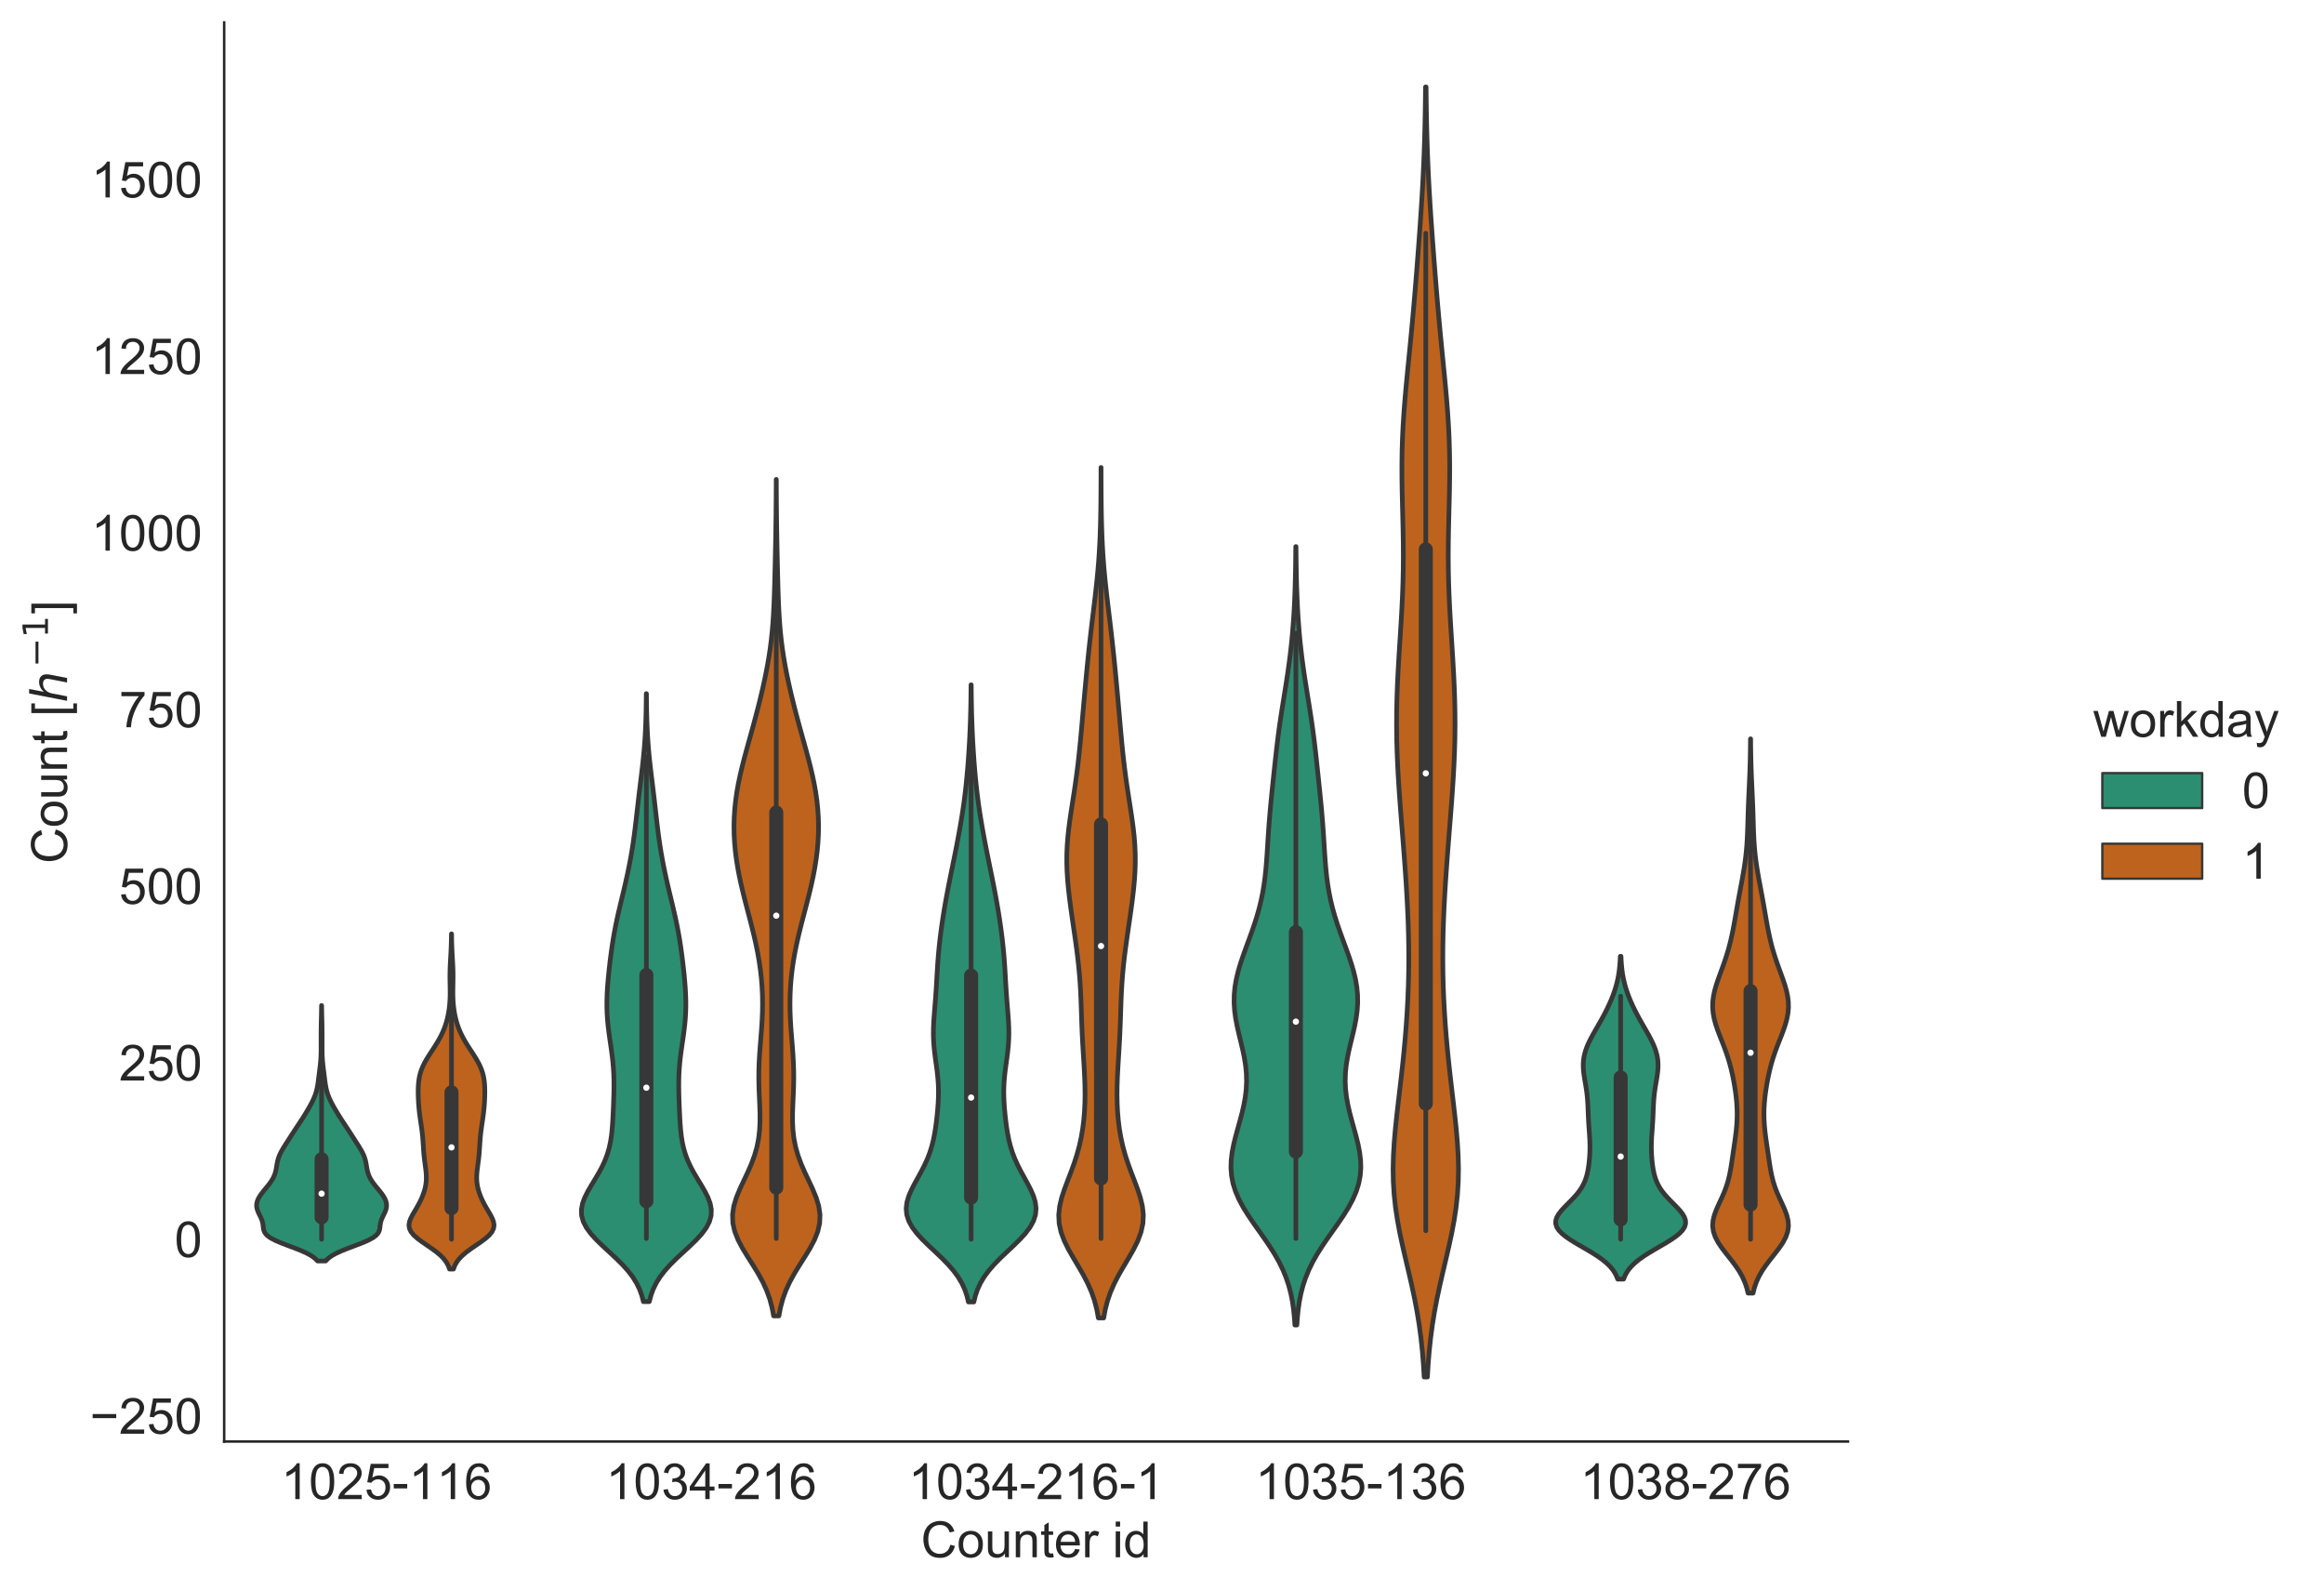<?xml version="1.0" encoding="utf-8" standalone="no"?>
<!DOCTYPE svg PUBLIC "-//W3C//DTD SVG 1.1//EN"
  "http://www.w3.org/Graphics/SVG/1.1/DTD/svg11.dtd">
<!-- Created with matplotlib (https://matplotlib.org/) -->
<svg height="509.319pt" version="1.1" viewBox="0 0 744.765 509.319" width="744.765pt" xmlns="http://www.w3.org/2000/svg" xmlns:xlink="http://www.w3.org/1999/xlink">
 <defs>
  <style type="text/css">
*{stroke-linecap:butt;stroke-linejoin:round;white-space:pre;}
  </style>
 </defs>
 <g id="figure_1">
  <g id="patch_1">
   <path d="M 0 509.319 
L 744.765 509.319 
L 744.765 0 
L 0 0 
z
" style="fill:#ffffff;"/>
  </g>
  <g id="axes_1">
   <g id="patch_2">
    <path d="M 71.838 461.854 
L 592.218 461.854 
L 592.218 7.2 
L 71.838 7.2 
z
" style="fill:#ffffff;"/>
   </g>
   <g id="matplotlib.axis_1">
    <g id="xtick_1">
     <g id="text_1">
      <!-- 1025-116 -->
      <defs>
       <path d="M 37.25 0 
L 28.469 0 
L 28.469 56 
Q 25.297 52.984 20.141 49.953 
Q 14.984 46.922 10.891 45.406 
L 10.891 53.906 
Q 18.266 57.375 23.781 62.297 
Q 29.297 67.234 31.594 71.875 
L 37.25 71.875 
z
" id="ArialMT-49"/>
       <path d="M 4.156 35.297 
Q 4.156 48 6.766 55.734 
Q 9.375 63.484 14.516 67.672 
Q 19.672 71.875 27.484 71.875 
Q 33.25 71.875 37.594 69.547 
Q 41.938 67.234 44.766 62.859 
Q 47.609 58.5 49.219 52.219 
Q 50.828 45.953 50.828 35.297 
Q 50.828 22.703 48.234 14.969 
Q 45.656 7.234 40.5 3 
Q 35.359 -1.219 27.484 -1.219 
Q 17.141 -1.219 11.234 6.203 
Q 4.156 15.141 4.156 35.297 
z
M 13.188 35.297 
Q 13.188 17.672 17.312 11.828 
Q 21.438 6 27.484 6 
Q 33.547 6 37.672 11.859 
Q 41.797 17.719 41.797 35.297 
Q 41.797 52.984 37.672 58.781 
Q 33.547 64.594 27.391 64.594 
Q 21.344 64.594 17.719 59.469 
Q 13.188 52.938 13.188 35.297 
z
" id="ArialMT-48"/>
       <path d="M 50.344 8.453 
L 50.344 0 
L 3.031 0 
Q 2.938 3.172 4.047 6.109 
Q 5.859 10.938 9.828 15.625 
Q 13.812 20.312 21.344 26.469 
Q 33.016 36.031 37.109 41.625 
Q 41.219 47.219 41.219 52.203 
Q 41.219 57.422 37.469 61 
Q 33.734 64.594 27.734 64.594 
Q 21.391 64.594 17.578 60.781 
Q 13.766 56.984 13.719 50.25 
L 4.688 51.172 
Q 5.609 61.281 11.656 66.578 
Q 17.719 71.875 27.938 71.875 
Q 38.234 71.875 44.234 66.156 
Q 50.25 60.453 50.25 52 
Q 50.25 47.703 48.484 43.547 
Q 46.734 39.406 42.656 34.812 
Q 38.578 30.219 29.109 22.219 
Q 21.188 15.578 18.938 13.203 
Q 16.703 10.844 15.234 8.453 
z
" id="ArialMT-50"/>
       <path d="M 4.156 18.75 
L 13.375 19.531 
Q 14.406 12.797 18.141 9.391 
Q 21.875 6 27.156 6 
Q 33.5 6 37.891 10.781 
Q 42.281 15.578 42.281 23.484 
Q 42.281 31 38.062 35.344 
Q 33.844 39.703 27 39.703 
Q 22.75 39.703 19.328 37.766 
Q 15.922 35.844 13.969 32.766 
L 5.719 33.844 
L 12.641 70.609 
L 48.25 70.609 
L 48.25 62.203 
L 19.672 62.203 
L 15.828 42.969 
Q 22.266 47.469 29.344 47.469 
Q 38.719 47.469 45.156 40.969 
Q 51.609 34.469 51.609 24.266 
Q 51.609 14.547 45.953 7.469 
Q 39.062 -1.219 27.156 -1.219 
Q 17.391 -1.219 11.203 4.25 
Q 5.031 9.719 4.156 18.75 
z
" id="ArialMT-53"/>
       <path d="M 3.172 21.484 
L 3.172 30.328 
L 30.172 30.328 
L 30.172 21.484 
z
" id="ArialMT-45"/>
       <path d="M 49.75 54.047 
L 41.016 53.375 
Q 39.844 58.547 37.703 60.891 
Q 34.125 64.656 28.906 64.656 
Q 24.703 64.656 21.531 62.312 
Q 17.391 59.281 14.984 53.469 
Q 12.594 47.656 12.5 36.922 
Q 15.672 41.75 20.266 44.094 
Q 24.859 46.438 29.891 46.438 
Q 38.672 46.438 44.844 39.969 
Q 51.031 33.5 51.031 23.25 
Q 51.031 16.5 48.125 10.719 
Q 45.219 4.938 40.141 1.859 
Q 35.062 -1.219 28.609 -1.219 
Q 17.625 -1.219 10.688 6.859 
Q 3.766 14.938 3.766 33.5 
Q 3.766 54.25 11.422 63.672 
Q 18.109 71.875 29.438 71.875 
Q 37.891 71.875 43.281 67.141 
Q 48.688 62.406 49.75 54.047 
z
M 13.875 23.188 
Q 13.875 18.656 15.797 14.5 
Q 17.719 10.359 21.188 8.172 
Q 24.656 6 28.469 6 
Q 34.031 6 38.031 10.484 
Q 42.047 14.984 42.047 22.703 
Q 42.047 30.125 38.078 34.391 
Q 34.125 38.672 28.125 38.672 
Q 22.172 38.672 18.016 34.391 
Q 13.875 30.125 13.875 23.188 
z
" id="ArialMT-54"/>
      </defs>
      <g style="fill:#262626;" transform="translate(90.079 480.307)scale(0.16 -0.16)">
       <use xlink:href="#ArialMT-49"/>
       <use x="55.615" xlink:href="#ArialMT-48"/>
       <use x="111.23" xlink:href="#ArialMT-50"/>
       <use x="166.846" xlink:href="#ArialMT-53"/>
       <use x="222.461" xlink:href="#ArialMT-45"/>
       <use x="255.762" xlink:href="#ArialMT-49"/>
       <use x="311.268" xlink:href="#ArialMT-49"/>
       <use x="366.883" xlink:href="#ArialMT-54"/>
      </g>
     </g>
    </g>
    <g id="xtick_2">
     <g id="text_2">
      <!-- 1034-216 -->
      <defs>
       <path d="M 4.203 18.891 
L 12.984 20.062 
Q 14.5 12.594 18.141 9.297 
Q 21.781 6 27 6 
Q 33.203 6 37.469 10.297 
Q 41.75 14.594 41.75 20.953 
Q 41.75 27 37.797 30.922 
Q 33.844 34.859 27.734 34.859 
Q 25.25 34.859 21.531 33.891 
L 22.516 41.609 
Q 23.391 41.5 23.922 41.5 
Q 29.547 41.5 34.031 44.422 
Q 38.531 47.359 38.531 53.469 
Q 38.531 58.297 35.25 61.469 
Q 31.984 64.656 26.812 64.656 
Q 21.688 64.656 18.266 61.422 
Q 14.844 58.203 13.875 51.766 
L 5.078 53.328 
Q 6.688 62.156 12.391 67.016 
Q 18.109 71.875 26.609 71.875 
Q 32.469 71.875 37.391 69.359 
Q 42.328 66.844 44.938 62.5 
Q 47.562 58.156 47.562 53.266 
Q 47.562 48.641 45.062 44.828 
Q 42.578 41.016 37.703 38.766 
Q 44.047 37.312 47.562 32.688 
Q 51.078 28.078 51.078 21.141 
Q 51.078 11.766 44.234 5.25 
Q 37.406 -1.266 26.953 -1.266 
Q 17.531 -1.266 11.297 4.344 
Q 5.078 9.969 4.203 18.891 
z
" id="ArialMT-51"/>
       <path d="M 32.328 0 
L 32.328 17.141 
L 1.266 17.141 
L 1.266 25.203 
L 33.938 71.578 
L 41.109 71.578 
L 41.109 25.203 
L 50.781 25.203 
L 50.781 17.141 
L 41.109 17.141 
L 41.109 0 
z
M 32.328 25.203 
L 32.328 57.469 
L 9.906 25.203 
z
" id="ArialMT-52"/>
      </defs>
      <g style="fill:#262626;" transform="translate(194.147 480.307)scale(0.16 -0.16)">
       <use xlink:href="#ArialMT-49"/>
       <use x="55.615" xlink:href="#ArialMT-48"/>
       <use x="111.23" xlink:href="#ArialMT-51"/>
       <use x="166.846" xlink:href="#ArialMT-52"/>
       <use x="222.461" xlink:href="#ArialMT-45"/>
       <use x="255.762" xlink:href="#ArialMT-50"/>
       <use x="311.377" xlink:href="#ArialMT-49"/>
       <use x="366.992" xlink:href="#ArialMT-54"/>
      </g>
     </g>
    </g>
    <g id="xtick_3">
     <g id="text_3">
      <!-- 1034-216-1 -->
      <g style="fill:#262626;" transform="translate(291.11 480.307)scale(0.16 -0.16)">
       <use xlink:href="#ArialMT-49"/>
       <use x="55.615" xlink:href="#ArialMT-48"/>
       <use x="111.23" xlink:href="#ArialMT-51"/>
       <use x="166.846" xlink:href="#ArialMT-52"/>
       <use x="222.461" xlink:href="#ArialMT-45"/>
       <use x="255.762" xlink:href="#ArialMT-50"/>
       <use x="311.377" xlink:href="#ArialMT-49"/>
       <use x="366.992" xlink:href="#ArialMT-54"/>
       <use x="422.607" xlink:href="#ArialMT-45"/>
       <use x="455.908" xlink:href="#ArialMT-49"/>
      </g>
     </g>
    </g>
    <g id="xtick_4">
     <g id="text_4">
      <!-- 1035-136 -->
      <g style="fill:#262626;" transform="translate(402.299 480.307)scale(0.16 -0.16)">
       <use xlink:href="#ArialMT-49"/>
       <use x="55.615" xlink:href="#ArialMT-48"/>
       <use x="111.23" xlink:href="#ArialMT-51"/>
       <use x="166.846" xlink:href="#ArialMT-53"/>
       <use x="222.461" xlink:href="#ArialMT-45"/>
       <use x="255.762" xlink:href="#ArialMT-49"/>
       <use x="311.377" xlink:href="#ArialMT-51"/>
       <use x="366.992" xlink:href="#ArialMT-54"/>
      </g>
     </g>
    </g>
    <g id="xtick_5">
     <g id="text_5">
      <!-- 1038-276 -->
      <defs>
       <path d="M 17.672 38.812 
Q 12.203 40.828 9.562 44.531 
Q 6.938 48.25 6.938 53.422 
Q 6.938 61.234 12.547 66.547 
Q 18.172 71.875 27.484 71.875 
Q 36.859 71.875 42.578 66.422 
Q 48.297 60.984 48.297 53.172 
Q 48.297 48.188 45.672 44.5 
Q 43.062 40.828 37.75 38.812 
Q 44.344 36.672 47.781 31.875 
Q 51.219 27.094 51.219 20.453 
Q 51.219 11.281 44.719 5.031 
Q 38.234 -1.219 27.641 -1.219 
Q 17.047 -1.219 10.547 5.047 
Q 4.047 11.328 4.047 20.703 
Q 4.047 27.688 7.594 32.391 
Q 11.141 37.109 17.672 38.812 
z
M 15.922 53.719 
Q 15.922 48.641 19.188 45.406 
Q 22.469 42.188 27.688 42.188 
Q 32.766 42.188 36.016 45.375 
Q 39.266 48.578 39.266 53.219 
Q 39.266 58.062 35.906 61.359 
Q 32.562 64.656 27.594 64.656 
Q 22.562 64.656 19.234 61.422 
Q 15.922 58.203 15.922 53.719 
z
M 13.094 20.656 
Q 13.094 16.891 14.875 13.375 
Q 16.656 9.859 20.172 7.922 
Q 23.688 6 27.734 6 
Q 34.031 6 38.125 10.047 
Q 42.234 14.109 42.234 20.359 
Q 42.234 26.703 38.016 30.859 
Q 33.797 35.016 27.438 35.016 
Q 21.234 35.016 17.156 30.906 
Q 13.094 26.812 13.094 20.656 
z
" id="ArialMT-56"/>
       <path d="M 4.734 62.203 
L 4.734 70.656 
L 51.078 70.656 
L 51.078 63.812 
Q 44.234 56.547 37.516 44.484 
Q 30.812 32.422 27.156 19.672 
Q 24.516 10.688 23.781 0 
L 14.75 0 
Q 14.891 8.453 18.062 20.406 
Q 21.234 32.375 27.172 43.484 
Q 33.109 54.594 39.797 62.203 
z
" id="ArialMT-55"/>
      </defs>
      <g style="fill:#262626;" transform="translate(506.375 480.307)scale(0.16 -0.16)">
       <use xlink:href="#ArialMT-49"/>
       <use x="55.615" xlink:href="#ArialMT-48"/>
       <use x="111.23" xlink:href="#ArialMT-51"/>
       <use x="166.846" xlink:href="#ArialMT-56"/>
       <use x="222.461" xlink:href="#ArialMT-45"/>
       <use x="255.762" xlink:href="#ArialMT-50"/>
       <use x="311.377" xlink:href="#ArialMT-55"/>
       <use x="366.992" xlink:href="#ArialMT-54"/>
      </g>
     </g>
    </g>
    <g id="text_6">
     <!-- Counter id -->
     <defs>
      <path d="M 58.797 25.094 
L 68.266 22.703 
Q 65.281 11.031 57.547 4.906 
Q 49.812 -1.219 38.625 -1.219 
Q 27.047 -1.219 19.797 3.484 
Q 12.547 8.203 8.766 17.141 
Q 4.984 26.078 4.984 36.328 
Q 4.984 47.516 9.25 55.828 
Q 13.531 64.156 21.406 68.469 
Q 29.297 72.797 38.766 72.797 
Q 49.516 72.797 56.828 67.328 
Q 64.156 61.859 67.047 51.953 
L 57.719 49.75 
Q 55.219 57.562 50.484 61.125 
Q 45.75 64.703 38.578 64.703 
Q 30.328 64.703 24.781 60.734 
Q 19.234 56.781 16.984 50.109 
Q 14.75 43.453 14.75 36.375 
Q 14.75 27.25 17.406 20.438 
Q 20.062 13.625 25.672 10.25 
Q 31.297 6.891 37.844 6.891 
Q 45.797 6.891 51.312 11.469 
Q 56.844 16.062 58.797 25.094 
z
" id="ArialMT-67"/>
      <path d="M 3.328 25.922 
Q 3.328 40.328 11.328 47.266 
Q 18.016 53.031 27.641 53.031 
Q 38.328 53.031 45.109 46.016 
Q 51.906 39.016 51.906 26.656 
Q 51.906 16.656 48.906 10.906 
Q 45.906 5.172 40.156 2 
Q 34.422 -1.172 27.641 -1.172 
Q 16.75 -1.172 10.031 5.812 
Q 3.328 12.797 3.328 25.922 
z
M 12.359 25.922 
Q 12.359 15.969 16.703 11.016 
Q 21.047 6.062 27.641 6.062 
Q 34.188 6.062 38.531 11.031 
Q 42.875 16.016 42.875 26.219 
Q 42.875 35.844 38.5 40.797 
Q 34.125 45.75 27.641 45.75 
Q 21.047 45.75 16.703 40.812 
Q 12.359 35.891 12.359 25.922 
z
" id="ArialMT-111"/>
      <path d="M 40.578 0 
L 40.578 7.625 
Q 34.516 -1.172 24.125 -1.172 
Q 19.531 -1.172 15.547 0.578 
Q 11.578 2.344 9.641 5 
Q 7.719 7.672 6.938 11.531 
Q 6.391 14.109 6.391 19.734 
L 6.391 51.859 
L 15.188 51.859 
L 15.188 23.094 
Q 15.188 16.219 15.719 13.812 
Q 16.547 10.359 19.234 8.375 
Q 21.922 6.391 25.875 6.391 
Q 29.828 6.391 33.297 8.422 
Q 36.766 10.453 38.203 13.938 
Q 39.656 17.438 39.656 24.078 
L 39.656 51.859 
L 48.438 51.859 
L 48.438 0 
z
" id="ArialMT-117"/>
      <path d="M 6.594 0 
L 6.594 51.859 
L 14.5 51.859 
L 14.5 44.484 
Q 20.219 53.031 31 53.031 
Q 35.688 53.031 39.625 51.344 
Q 43.562 49.656 45.516 46.922 
Q 47.469 44.188 48.25 40.438 
Q 48.734 37.984 48.734 31.891 
L 48.734 0 
L 39.938 0 
L 39.938 31.547 
Q 39.938 36.922 38.906 39.578 
Q 37.891 42.234 35.281 43.812 
Q 32.672 45.406 29.156 45.406 
Q 23.531 45.406 19.453 41.844 
Q 15.375 38.281 15.375 28.328 
L 15.375 0 
z
" id="ArialMT-110"/>
      <path d="M 25.781 7.859 
L 27.047 0.094 
Q 23.344 -0.688 20.406 -0.688 
Q 15.625 -0.688 12.984 0.828 
Q 10.359 2.344 9.281 4.812 
Q 8.203 7.281 8.203 15.188 
L 8.203 45.016 
L 1.766 45.016 
L 1.766 51.859 
L 8.203 51.859 
L 8.203 64.703 
L 16.938 69.969 
L 16.938 51.859 
L 25.781 51.859 
L 25.781 45.016 
L 16.938 45.016 
L 16.938 14.703 
Q 16.938 10.938 17.406 9.859 
Q 17.875 8.797 18.922 8.156 
Q 19.969 7.516 21.922 7.516 
Q 23.391 7.516 25.781 7.859 
z
" id="ArialMT-116"/>
      <path d="M 42.094 16.703 
L 51.172 15.578 
Q 49.031 7.625 43.219 3.219 
Q 37.406 -1.172 28.375 -1.172 
Q 17 -1.172 10.328 5.828 
Q 3.656 12.844 3.656 25.484 
Q 3.656 38.578 10.391 45.797 
Q 17.141 53.031 27.875 53.031 
Q 38.281 53.031 44.875 45.953 
Q 51.469 38.875 51.469 26.031 
Q 51.469 25.25 51.422 23.688 
L 12.75 23.688 
Q 13.234 15.141 17.578 10.594 
Q 21.922 6.062 28.422 6.062 
Q 33.25 6.062 36.672 8.594 
Q 40.094 11.141 42.094 16.703 
z
M 13.234 30.906 
L 42.188 30.906 
Q 41.609 37.453 38.875 40.719 
Q 34.672 45.797 27.984 45.797 
Q 21.922 45.797 17.797 41.75 
Q 13.672 37.703 13.234 30.906 
z
" id="ArialMT-101"/>
      <path d="M 6.5 0 
L 6.5 51.859 
L 14.406 51.859 
L 14.406 44 
Q 17.438 49.516 20 51.266 
Q 22.562 53.031 25.641 53.031 
Q 30.078 53.031 34.672 50.203 
L 31.641 42.047 
Q 28.422 43.953 25.203 43.953 
Q 22.312 43.953 20.016 42.219 
Q 17.719 40.484 16.75 37.406 
Q 15.281 32.719 15.281 27.156 
L 15.281 0 
z
" id="ArialMT-114"/>
      <path id="ArialMT-32"/>
      <path d="M 6.641 61.469 
L 6.641 71.578 
L 15.438 71.578 
L 15.438 61.469 
z
M 6.641 0 
L 6.641 51.859 
L 15.438 51.859 
L 15.438 0 
z
" id="ArialMT-105"/>
      <path d="M 40.234 0 
L 40.234 6.547 
Q 35.297 -1.172 25.734 -1.172 
Q 19.531 -1.172 14.328 2.25 
Q 9.125 5.672 6.266 11.797 
Q 3.422 17.922 3.422 25.875 
Q 3.422 33.641 6 39.969 
Q 8.594 46.297 13.766 49.656 
Q 18.953 53.031 25.344 53.031 
Q 30.031 53.031 33.688 51.047 
Q 37.359 49.078 39.656 45.906 
L 39.656 71.578 
L 48.391 71.578 
L 48.391 0 
z
M 12.453 25.875 
Q 12.453 15.922 16.641 10.984 
Q 20.844 6.062 26.562 6.062 
Q 32.328 6.062 36.344 10.766 
Q 40.375 15.484 40.375 25.141 
Q 40.375 35.797 36.266 40.766 
Q 32.172 45.75 26.172 45.75 
Q 20.312 45.75 16.375 40.969 
Q 12.453 36.188 12.453 25.875 
z
" id="ArialMT-100"/>
     </defs>
     <g style="fill:#262626;" transform="translate(295.12 498.939)scale(0.16 -0.16)">
      <use xlink:href="#ArialMT-67"/>
      <use x="72.217" xlink:href="#ArialMT-111"/>
      <use x="127.832" xlink:href="#ArialMT-117"/>
      <use x="183.447" xlink:href="#ArialMT-110"/>
      <use x="239.062" xlink:href="#ArialMT-116"/>
      <use x="266.846" xlink:href="#ArialMT-101"/>
      <use x="322.461" xlink:href="#ArialMT-114"/>
      <use x="355.762" xlink:href="#ArialMT-32"/>
      <use x="383.545" xlink:href="#ArialMT-105"/>
      <use x="405.762" xlink:href="#ArialMT-100"/>
     </g>
    </g>
   </g>
   <g id="matplotlib.axis_2">
    <g id="ytick_1">
     <g id="text_7">
      <!-- −250 -->
      <defs>
       <path d="M 52.828 31.203 
L 5.562 31.203 
L 5.562 39.406 
L 52.828 39.406 
z
" id="ArialMT-8722"/>
      </defs>
      <g style="fill:#262626;" transform="translate(28.8 459.346)scale(0.16 -0.16)">
       <use xlink:href="#ArialMT-8722"/>
       <use x="58.398" xlink:href="#ArialMT-50"/>
       <use x="114.014" xlink:href="#ArialMT-53"/>
       <use x="169.629" xlink:href="#ArialMT-48"/>
      </g>
     </g>
    </g>
    <g id="ytick_2">
     <g id="text_8">
      <!-- 0 -->
      <g style="fill:#262626;" transform="translate(55.94 402.762)scale(0.16 -0.16)">
       <use xlink:href="#ArialMT-48"/>
      </g>
     </g>
    </g>
    <g id="ytick_3">
     <g id="text_9">
      <!-- 250 -->
      <g style="fill:#262626;" transform="translate(38.145 346.178)scale(0.16 -0.16)">
       <use xlink:href="#ArialMT-50"/>
       <use x="55.615" xlink:href="#ArialMT-53"/>
       <use x="111.23" xlink:href="#ArialMT-48"/>
      </g>
     </g>
    </g>
    <g id="ytick_4">
     <g id="text_10">
      <!-- 500 -->
      <g style="fill:#262626;" transform="translate(38.145 289.594)scale(0.16 -0.16)">
       <use xlink:href="#ArialMT-53"/>
       <use x="55.615" xlink:href="#ArialMT-48"/>
       <use x="111.23" xlink:href="#ArialMT-48"/>
      </g>
     </g>
    </g>
    <g id="ytick_5">
     <g id="text_11">
      <!-- 750 -->
      <g style="fill:#262626;" transform="translate(38.145 233.011)scale(0.16 -0.16)">
       <use xlink:href="#ArialMT-55"/>
       <use x="55.615" xlink:href="#ArialMT-53"/>
       <use x="111.23" xlink:href="#ArialMT-48"/>
      </g>
     </g>
    </g>
    <g id="ytick_6">
     <g id="text_12">
      <!-- 1000 -->
      <g style="fill:#262626;" transform="translate(29.247 176.427)scale(0.16 -0.16)">
       <use xlink:href="#ArialMT-49"/>
       <use x="55.615" xlink:href="#ArialMT-48"/>
       <use x="111.23" xlink:href="#ArialMT-48"/>
       <use x="166.846" xlink:href="#ArialMT-48"/>
      </g>
     </g>
    </g>
    <g id="ytick_7">
     <g id="text_13">
      <!-- 1250 -->
      <g style="fill:#262626;" transform="translate(29.247 119.843)scale(0.16 -0.16)">
       <use xlink:href="#ArialMT-49"/>
       <use x="55.615" xlink:href="#ArialMT-50"/>
       <use x="111.23" xlink:href="#ArialMT-53"/>
       <use x="166.846" xlink:href="#ArialMT-48"/>
      </g>
     </g>
    </g>
    <g id="ytick_8">
     <g id="text_14">
      <!-- 1500 -->
      <g style="fill:#262626;" transform="translate(29.247 63.259)scale(0.16 -0.16)">
       <use xlink:href="#ArialMT-49"/>
       <use x="55.615" xlink:href="#ArialMT-53"/>
       <use x="111.23" xlink:href="#ArialMT-48"/>
       <use x="166.846" xlink:href="#ArialMT-48"/>
      </g>
     </g>
    </g>
    <g id="text_15">
     <!-- Count [$h^{-1}$] -->
     <defs>
      <path d="M 6.781 -19.875 
L 6.781 71.578 
L 26.172 71.578 
L 26.172 64.312 
L 15.578 64.312 
L 15.578 -12.594 
L 26.172 -12.594 
L 26.172 -19.875 
z
" id="ArialMT-91"/>
      <path d="M 55.719 33.016 
L 49.312 0 
L 40.281 0 
L 46.688 32.672 
Q 47.125 34.969 47.359 36.719 
Q 47.609 38.484 47.609 39.5 
Q 47.609 43.609 45.016 45.891 
Q 42.438 48.188 37.797 48.188 
Q 30.562 48.188 25.266 43.297 
Q 19.969 38.422 18.406 30.328 
L 12.5 0 
L 3.516 0 
L 18.312 75.984 
L 27.297 75.984 
L 21.484 46.094 
Q 24.906 50.688 30.219 53.344 
Q 35.547 56 41.406 56 
Q 48.641 56 52.609 52.094 
Q 56.594 48.188 56.594 41.109 
Q 56.594 39.359 56.375 37.359 
Q 56.156 35.359 55.719 33.016 
z
" id="DejaVuSans-Oblique-104"/>
      <path d="M 10.594 35.5 
L 73.188 35.5 
L 73.188 27.203 
L 10.594 27.203 
z
" id="DejaVuSans-8722"/>
      <path d="M 12.406 8.297 
L 28.516 8.297 
L 28.516 63.922 
L 10.984 60.406 
L 10.984 69.391 
L 28.422 72.906 
L 38.281 72.906 
L 38.281 8.297 
L 54.391 8.297 
L 54.391 0 
L 12.406 0 
z
" id="DejaVuSans-49"/>
      <path d="M 21.297 -19.875 
L 1.906 -19.875 
L 1.906 -12.594 
L 12.5 -12.594 
L 12.5 64.312 
L 1.906 64.312 
L 1.906 71.578 
L 21.297 71.578 
z
" id="ArialMT-93"/>
     </defs>
     <g style="fill:#262626;" transform="translate(21.6 276.687)rotate(-90)scale(0.16 -0.16)">
      <use transform="translate(0 0.684)" xlink:href="#ArialMT-67"/>
      <use transform="translate(72.217 0.684)" xlink:href="#ArialMT-111"/>
      <use transform="translate(127.832 0.684)" xlink:href="#ArialMT-117"/>
      <use transform="translate(183.447 0.684)" xlink:href="#ArialMT-110"/>
      <use transform="translate(239.062 0.684)" xlink:href="#ArialMT-116"/>
      <use transform="translate(266.846 0.684)" xlink:href="#ArialMT-32"/>
      <use transform="translate(294.629 0.684)" xlink:href="#ArialMT-91"/>
      <use transform="translate(322.412 0.684)" xlink:href="#DejaVuSans-Oblique-104"/>
      <use transform="translate(393.239 38.966)scale(0.7)" xlink:href="#DejaVuSans-8722"/>
      <use transform="translate(451.891 38.966)scale(0.7)" xlink:href="#DejaVuSans-49"/>
      <use transform="translate(499.162 0.684)" xlink:href="#ArialMT-93"/>
     </g>
    </g>
   </g>
   <g id="PolyCollection_1">
    <defs>
     <path d="M 104.357 -105.31 
L 101.764 -105.31 
L 100.957 -106.137 
L 99.826 -106.964 
L 98.34 -107.79 
L 96.516 -108.617 
L 94.432 -109.444 
L 92.225 -110.27 
L 90.071 -111.097 
L 88.15 -111.924 
L 86.606 -112.751 
L 85.509 -113.577 
L 84.842 -114.404 
L 84.51 -115.231 
L 84.371 -116.058 
L 84.284 -116.884 
L 84.138 -117.711 
L 83.882 -118.538 
L 83.524 -119.365 
L 83.115 -120.191 
L 82.724 -121.018 
L 82.42 -121.845 
L 82.251 -122.671 
L 82.245 -123.498 
L 82.406 -124.325 
L 82.723 -125.152 
L 83.177 -125.978 
L 83.739 -126.805 
L 84.378 -127.632 
L 85.057 -128.459 
L 85.738 -129.285 
L 86.386 -130.112 
L 86.969 -130.939 
L 87.465 -131.765 
L 87.864 -132.592 
L 88.167 -133.419 
L 88.388 -134.246 
L 88.552 -135.072 
L 88.689 -135.899 
L 88.834 -136.726 
L 89.016 -137.553 
L 89.26 -138.379 
L 89.577 -139.206 
L 89.965 -140.033 
L 90.414 -140.859 
L 90.907 -141.686 
L 91.425 -142.513 
L 91.954 -143.34 
L 92.485 -144.166 
L 93.016 -144.993 
L 93.547 -145.82 
L 94.083 -146.647 
L 94.624 -147.473 
L 95.171 -148.3 
L 95.72 -149.127 
L 96.266 -149.954 
L 96.804 -150.78 
L 97.33 -151.607 
L 97.844 -152.434 
L 98.345 -153.26 
L 98.832 -154.087 
L 99.302 -154.914 
L 99.752 -155.741 
L 100.174 -156.567 
L 100.558 -157.394 
L 100.898 -158.221 
L 101.188 -159.048 
L 101.429 -159.874 
L 101.623 -160.701 
L 101.779 -161.528 
L 101.907 -162.354 
L 102.018 -163.181 
L 102.121 -164.008 
L 102.223 -164.835 
L 102.328 -165.661 
L 102.433 -166.488 
L 102.537 -167.315 
L 102.634 -168.142 
L 102.717 -168.968 
L 102.785 -169.795 
L 102.834 -170.622 
L 102.866 -171.448 
L 102.883 -172.275 
L 102.891 -173.102 
L 102.893 -173.929 
L 102.891 -174.755 
L 102.889 -175.582 
L 102.888 -176.409 
L 102.888 -177.236 
L 102.891 -178.062 
L 102.895 -178.889 
L 102.903 -179.716 
L 102.915 -180.542 
L 102.93 -181.369 
L 102.948 -182.196 
L 102.968 -183.023 
L 102.987 -183.849 
L 103.006 -184.676 
L 103.022 -185.503 
L 103.034 -186.33 
L 103.044 -187.156 
L 103.077 -187.156 
L 103.077 -187.156 
L 103.086 -186.33 
L 103.099 -185.503 
L 103.115 -184.676 
L 103.133 -183.849 
L 103.153 -183.023 
L 103.173 -182.196 
L 103.191 -181.369 
L 103.206 -180.542 
L 103.218 -179.716 
L 103.225 -178.889 
L 103.23 -178.062 
L 103.232 -177.236 
L 103.233 -176.409 
L 103.231 -175.582 
L 103.229 -174.755 
L 103.228 -173.929 
L 103.23 -173.102 
L 103.237 -172.275 
L 103.255 -171.448 
L 103.287 -170.622 
L 103.336 -169.795 
L 103.403 -168.968 
L 103.487 -168.142 
L 103.583 -167.315 
L 103.687 -166.488 
L 103.793 -165.661 
L 103.897 -164.835 
L 103.999 -164.008 
L 104.102 -163.181 
L 104.213 -162.354 
L 104.341 -161.528 
L 104.498 -160.701 
L 104.692 -159.874 
L 104.932 -159.048 
L 105.223 -158.221 
L 105.563 -157.394 
L 105.947 -156.567 
L 106.368 -155.741 
L 106.818 -154.914 
L 107.289 -154.087 
L 107.776 -153.26 
L 108.277 -152.434 
L 108.79 -151.607 
L 109.317 -150.78 
L 109.855 -149.954 
L 110.401 -149.127 
L 110.95 -148.3 
L 111.496 -147.473 
L 112.038 -146.647 
L 112.573 -145.82 
L 113.105 -144.993 
L 113.635 -144.166 
L 114.167 -143.34 
L 114.696 -142.513 
L 115.214 -141.686 
L 115.707 -140.859 
L 116.156 -140.033 
L 116.544 -139.206 
L 116.86 -138.379 
L 117.104 -137.553 
L 117.287 -136.726 
L 117.431 -135.899 
L 117.569 -135.072 
L 117.732 -134.246 
L 117.954 -133.419 
L 118.257 -132.592 
L 118.655 -131.765 
L 119.152 -130.939 
L 119.735 -130.112 
L 120.382 -129.285 
L 121.064 -128.459 
L 121.743 -127.632 
L 122.382 -126.805 
L 122.944 -125.978 
L 123.397 -125.152 
L 123.715 -124.325 
L 123.876 -123.498 
L 123.869 -122.671 
L 123.701 -121.845 
L 123.396 -121.018 
L 123.006 -120.191 
L 122.596 -119.365 
L 122.238 -118.538 
L 121.983 -117.711 
L 121.837 -116.884 
L 121.749 -116.058 
L 121.611 -115.231 
L 121.279 -114.404 
L 120.611 -113.577 
L 119.514 -112.751 
L 117.97 -111.924 
L 116.05 -111.097 
L 113.896 -110.27 
L 111.689 -109.444 
L 109.605 -108.617 
L 107.781 -107.79 
L 106.295 -106.964 
L 105.163 -106.137 
L 104.357 -105.31 
z
" id="ma09256c043" style="stroke:#373737;stroke-width:1.5;"/>
    </defs>
    <g clip-path="url(#pef84d8d4d2)">
     <use style="fill:#2b8e70;stroke:#373737;stroke-width:1.5;" x="0" xlink:href="#ma09256c043" y="509.319"/>
    </g>
   </g>
   <g id="PolyCollection_2">
    <defs>
     <path d="M 145.318 -102.72 
L 144.064 -102.72 
L 143.659 -103.805 
L 143.071 -104.889 
L 142.264 -105.974 
L 141.217 -107.059 
L 139.936 -108.144 
L 138.466 -109.229 
L 136.884 -110.313 
L 135.3 -111.398 
L 133.838 -112.483 
L 132.617 -113.568 
L 131.725 -114.653 
L 131.207 -115.738 
L 131.057 -116.822 
L 131.227 -117.907 
L 131.638 -118.992 
L 132.2 -120.077 
L 132.833 -121.162 
L 133.475 -122.246 
L 134.087 -123.331 
L 134.65 -124.416 
L 135.153 -125.501 
L 135.592 -126.586 
L 135.963 -127.671 
L 136.256 -128.755 
L 136.465 -129.84 
L 136.587 -130.925 
L 136.623 -132.01 
L 136.586 -133.095 
L 136.492 -134.18 
L 136.361 -135.264 
L 136.215 -136.349 
L 136.072 -137.434 
L 135.944 -138.519 
L 135.837 -139.604 
L 135.75 -140.688 
L 135.677 -141.773 
L 135.609 -142.858 
L 135.534 -143.943 
L 135.445 -145.028 
L 135.335 -146.113 
L 135.205 -147.197 
L 135.056 -148.282 
L 134.897 -149.367 
L 134.737 -150.452 
L 134.582 -151.537 
L 134.441 -152.621 
L 134.319 -153.706 
L 134.217 -154.791 
L 134.136 -155.876 
L 134.075 -156.961 
L 134.034 -158.046 
L 134.013 -159.13 
L 134.017 -160.215 
L 134.052 -161.3 
L 134.129 -162.385 
L 134.261 -163.47 
L 134.462 -164.554 
L 134.742 -165.639 
L 135.111 -166.724 
L 135.568 -167.809 
L 136.11 -168.894 
L 136.725 -169.979 
L 137.393 -171.063 
L 138.094 -172.148 
L 138.804 -173.233 
L 139.503 -174.318 
L 140.172 -175.403 
L 140.797 -176.488 
L 141.368 -177.572 
L 141.882 -178.657 
L 142.336 -179.742 
L 142.732 -180.827 
L 143.073 -181.912 
L 143.362 -182.996 
L 143.604 -184.081 
L 143.803 -185.166 
L 143.961 -186.251 
L 144.081 -187.336 
L 144.167 -188.421 
L 144.221 -189.505 
L 144.248 -190.59 
L 144.252 -191.675 
L 144.241 -192.76 
L 144.221 -193.845 
L 144.201 -194.929 
L 144.189 -196.014 
L 144.19 -197.099 
L 144.207 -198.184 
L 144.241 -199.269 
L 144.288 -200.354 
L 144.346 -201.438 
L 144.407 -202.523 
L 144.468 -203.608 
L 144.524 -204.693 
L 144.571 -205.778 
L 144.608 -206.862 
L 144.637 -207.947 
L 144.657 -209.032 
L 144.671 -210.117 
L 144.711 -210.117 
L 144.711 -210.117 
L 144.725 -209.032 
L 144.745 -207.947 
L 144.773 -206.862 
L 144.811 -205.778 
L 144.858 -204.693 
L 144.913 -203.608 
L 144.974 -202.523 
L 145.036 -201.438 
L 145.093 -200.354 
L 145.141 -199.269 
L 145.175 -198.184 
L 145.192 -197.099 
L 145.192 -196.014 
L 145.18 -194.929 
L 145.16 -193.845 
L 145.141 -192.76 
L 145.129 -191.675 
L 145.134 -190.59 
L 145.16 -189.505 
L 145.214 -188.421 
L 145.3 -187.336 
L 145.421 -186.251 
L 145.579 -185.166 
L 145.777 -184.081 
L 146.019 -182.996 
L 146.309 -181.912 
L 146.65 -180.827 
L 147.046 -179.742 
L 147.5 -178.657 
L 148.013 -177.572 
L 148.585 -176.488 
L 149.209 -175.403 
L 149.878 -174.318 
L 150.577 -173.233 
L 151.288 -172.148 
L 151.989 -171.063 
L 152.657 -169.979 
L 153.271 -168.894 
L 153.813 -167.809 
L 154.271 -166.724 
L 154.639 -165.639 
L 154.92 -164.554 
L 155.12 -163.47 
L 155.253 -162.385 
L 155.33 -161.3 
L 155.365 -160.215 
L 155.368 -159.13 
L 155.348 -158.046 
L 155.307 -156.961 
L 155.246 -155.876 
L 155.165 -154.791 
L 155.063 -153.706 
L 154.94 -152.621 
L 154.799 -151.537 
L 154.645 -150.452 
L 154.484 -149.367 
L 154.325 -148.282 
L 154.177 -147.197 
L 154.046 -146.113 
L 153.936 -145.028 
L 153.847 -143.943 
L 153.773 -142.858 
L 153.704 -141.773 
L 153.632 -140.688 
L 153.545 -139.604 
L 153.438 -138.519 
L 153.309 -137.434 
L 153.166 -136.349 
L 153.02 -135.264 
L 152.89 -134.18 
L 152.795 -133.095 
L 152.758 -132.01 
L 152.795 -130.925 
L 152.916 -129.84 
L 153.126 -128.755 
L 153.419 -127.671 
L 153.789 -126.586 
L 154.229 -125.501 
L 154.732 -124.416 
L 155.294 -123.331 
L 155.906 -122.246 
L 156.548 -121.162 
L 157.181 -120.077 
L 157.744 -118.992 
L 158.154 -117.907 
L 158.324 -116.822 
L 158.175 -115.738 
L 157.657 -114.653 
L 156.765 -113.568 
L 155.543 -112.483 
L 154.082 -111.398 
L 152.498 -110.313 
L 150.916 -109.229 
L 149.445 -108.144 
L 148.165 -107.059 
L 147.118 -105.974 
L 146.31 -104.889 
L 145.722 -103.805 
L 145.318 -102.72 
z
" id="m9a25009ee1" style="stroke:#373737;stroke-width:1.5;"/>
    </defs>
    <g clip-path="url(#pef84d8d4d2)">
     <use style="fill:#be631d;stroke:#373737;stroke-width:1.5;" x="0" xlink:href="#m9a25009ee1" y="509.319"/>
    </g>
   </g>
   <g id="PolyCollection_3">
    <defs>
     <path d="M 208.085 -92.294 
L 206.188 -92.294 
L 205.675 -94.262 
L 204.96 -96.229 
L 204.006 -98.197 
L 202.782 -100.164 
L 201.279 -102.132 
L 199.514 -104.1 
L 197.534 -106.067 
L 195.42 -108.035 
L 193.28 -110.002 
L 191.24 -111.97 
L 189.43 -113.938 
L 187.967 -115.905 
L 186.937 -117.873 
L 186.388 -119.84 
L 186.321 -121.808 
L 186.694 -123.775 
L 187.429 -125.743 
L 188.425 -127.711 
L 189.574 -129.678 
L 190.772 -131.646 
L 191.93 -133.613 
L 192.982 -135.581 
L 193.887 -137.549 
L 194.627 -139.516 
L 195.203 -141.484 
L 195.632 -143.451 
L 195.939 -145.419 
L 196.155 -147.387 
L 196.308 -149.354 
L 196.422 -151.322 
L 196.516 -153.289 
L 196.598 -155.257 
L 196.669 -157.224 
L 196.724 -159.192 
L 196.753 -161.16 
L 196.744 -163.127 
L 196.686 -165.095 
L 196.572 -167.062 
L 196.403 -169.03 
L 196.182 -170.998 
L 195.922 -172.965 
L 195.638 -174.933 
L 195.352 -176.9 
L 195.083 -178.868 
L 194.85 -180.836 
L 194.667 -182.803 
L 194.544 -184.771 
L 194.485 -186.738 
L 194.489 -188.706 
L 194.549 -190.674 
L 194.657 -192.641 
L 194.805 -194.609 
L 194.983 -196.576 
L 195.185 -198.544 
L 195.407 -200.511 
L 195.647 -202.479 
L 195.907 -204.447 
L 196.189 -206.414 
L 196.498 -208.382 
L 196.837 -210.349 
L 197.209 -212.317 
L 197.612 -214.285 
L 198.043 -216.252 
L 198.497 -218.22 
L 198.965 -220.187 
L 199.439 -222.155 
L 199.911 -224.123 
L 200.372 -226.09 
L 200.817 -228.058 
L 201.241 -230.025 
L 201.642 -231.993 
L 202.017 -233.96 
L 202.366 -235.928 
L 202.688 -237.896 
L 202.984 -239.863 
L 203.257 -241.831 
L 203.509 -243.798 
L 203.747 -245.766 
L 203.976 -247.734 
L 204.2 -249.701 
L 204.425 -251.669 
L 204.654 -253.636 
L 204.889 -255.604 
L 205.129 -257.572 
L 205.37 -259.539 
L 205.61 -261.507 
L 205.842 -263.474 
L 206.061 -265.442 
L 206.263 -267.409 
L 206.443 -269.377 
L 206.599 -271.345 
L 206.73 -273.312 
L 206.837 -275.28 
L 206.922 -277.247 
L 206.987 -279.215 
L 207.035 -281.183 
L 207.07 -283.15 
L 207.094 -285.118 
L 207.11 -287.085 
L 207.163 -287.085 
L 207.163 -287.085 
L 207.179 -285.118 
L 207.203 -283.15 
L 207.238 -281.183 
L 207.286 -279.215 
L 207.351 -277.247 
L 207.435 -275.28 
L 207.542 -273.312 
L 207.674 -271.345 
L 207.83 -269.377 
L 208.01 -267.409 
L 208.212 -265.442 
L 208.431 -263.474 
L 208.663 -261.507 
L 208.903 -259.539 
L 209.144 -257.572 
L 209.384 -255.604 
L 209.619 -253.636 
L 209.848 -251.669 
L 210.073 -249.701 
L 210.297 -247.734 
L 210.525 -245.766 
L 210.763 -243.798 
L 211.016 -241.831 
L 211.289 -239.863 
L 211.585 -237.896 
L 211.907 -235.928 
L 212.256 -233.96 
L 212.631 -231.993 
L 213.032 -230.025 
L 213.456 -228.058 
L 213.901 -226.09 
L 214.362 -224.123 
L 214.833 -222.155 
L 215.307 -220.187 
L 215.776 -218.22 
L 216.229 -216.252 
L 216.661 -214.285 
L 217.064 -212.317 
L 217.435 -210.349 
L 217.775 -208.382 
L 218.084 -206.414 
L 218.366 -204.447 
L 218.626 -202.479 
L 218.866 -200.511 
L 219.087 -198.544 
L 219.29 -196.576 
L 219.468 -194.609 
L 219.615 -192.641 
L 219.724 -190.674 
L 219.784 -188.706 
L 219.787 -186.738 
L 219.729 -184.771 
L 219.606 -182.803 
L 219.423 -180.836 
L 219.19 -178.868 
L 218.921 -176.9 
L 218.634 -174.933 
L 218.351 -172.965 
L 218.091 -170.998 
L 217.87 -169.03 
L 217.7 -167.062 
L 217.587 -165.095 
L 217.529 -163.127 
L 217.52 -161.16 
L 217.548 -159.192 
L 217.603 -157.224 
L 217.675 -155.257 
L 217.757 -153.289 
L 217.85 -151.322 
L 217.965 -149.354 
L 218.118 -147.387 
L 218.333 -145.419 
L 218.641 -143.451 
L 219.07 -141.484 
L 219.646 -139.516 
L 220.385 -137.549 
L 221.29 -135.581 
L 222.343 -133.613 
L 223.501 -131.646 
L 224.698 -129.678 
L 225.847 -127.711 
L 226.844 -125.743 
L 227.579 -123.775 
L 227.952 -121.808 
L 227.885 -119.84 
L 227.336 -117.873 
L 226.306 -115.905 
L 224.843 -113.938 
L 223.033 -111.97 
L 220.993 -110.002 
L 218.853 -108.035 
L 216.739 -106.067 
L 214.759 -104.1 
L 212.994 -102.132 
L 211.491 -100.164 
L 210.267 -98.197 
L 209.312 -96.229 
L 208.598 -94.262 
L 208.085 -92.294 
z
" id="mb9c1ea1b08" style="stroke:#373737;stroke-width:1.5;"/>
    </defs>
    <g clip-path="url(#pef84d8d4d2)">
     <use style="fill:#2b8e70;stroke:#373737;stroke-width:1.5;" x="0" xlink:href="#mb9c1ea1b08" y="509.319"/>
    </g>
   </g>
   <g id="PolyCollection_4">
    <defs>
     <path d="M 249.615 -87.714 
L 247.919 -87.714 
L 247.405 -90.421 
L 246.677 -93.128 
L 245.7 -95.835 
L 244.461 -98.543 
L 242.984 -101.25 
L 241.331 -103.957 
L 239.608 -106.664 
L 237.955 -109.371 
L 236.523 -112.078 
L 235.453 -114.785 
L 234.849 -117.492 
L 234.756 -120.199 
L 235.156 -122.907 
L 235.972 -125.614 
L 237.083 -128.321 
L 238.346 -131.028 
L 239.626 -133.735 
L 240.806 -136.442 
L 241.804 -139.149 
L 242.575 -141.856 
L 243.109 -144.563 
L 243.422 -147.271 
L 243.551 -149.978 
L 243.543 -152.685 
L 243.453 -155.392 
L 243.331 -158.099 
L 243.224 -160.806 
L 243.167 -163.513 
L 243.18 -166.22 
L 243.27 -168.928 
L 243.426 -171.635 
L 243.628 -174.342 
L 243.848 -177.049 
L 244.057 -179.756 
L 244.228 -182.463 
L 244.339 -185.17 
L 244.376 -187.877 
L 244.329 -190.584 
L 244.196 -193.292 
L 243.974 -195.999 
L 243.665 -198.706 
L 243.272 -201.413 
L 242.798 -204.12 
L 242.249 -206.827 
L 241.638 -209.534 
L 240.975 -212.241 
L 240.279 -214.948 
L 239.568 -217.656 
L 238.861 -220.363 
L 238.178 -223.07 
L 237.537 -225.777 
L 236.951 -228.484 
L 236.435 -231.191 
L 236 -233.898 
L 235.654 -236.605 
L 235.404 -239.312 
L 235.258 -242.02 
L 235.217 -244.727 
L 235.285 -247.434 
L 235.462 -250.141 
L 235.747 -252.848 
L 236.134 -255.555 
L 236.617 -258.262 
L 237.185 -260.969 
L 237.824 -263.676 
L 238.518 -266.384 
L 239.248 -269.091 
L 239.998 -271.798 
L 240.751 -274.505 
L 241.497 -277.212 
L 242.225 -279.919 
L 242.929 -282.626 
L 243.606 -285.333 
L 244.251 -288.041 
L 244.861 -290.748 
L 245.429 -293.455 
L 245.949 -296.162 
L 246.414 -298.869 
L 246.821 -301.576 
L 247.165 -304.283 
L 247.449 -306.99 
L 247.677 -309.697 
L 247.857 -312.405 
L 247.996 -315.112 
L 248.106 -317.819 
L 248.195 -320.526 
L 248.271 -323.233 
L 248.339 -325.94 
L 248.402 -328.647 
L 248.462 -331.354 
L 248.518 -334.061 
L 248.569 -336.769 
L 248.615 -339.476 
L 248.654 -342.183 
L 248.686 -344.89 
L 248.711 -347.597 
L 248.73 -350.304 
L 248.743 -353.011 
L 248.752 -355.718 
L 248.781 -355.718 
L 248.781 -355.718 
L 248.79 -353.011 
L 248.804 -350.304 
L 248.823 -347.597 
L 248.848 -344.89 
L 248.88 -342.183 
L 248.919 -339.476 
L 248.964 -336.769 
L 249.016 -334.061 
L 249.072 -331.354 
L 249.132 -328.647 
L 249.195 -325.94 
L 249.263 -323.233 
L 249.338 -320.526 
L 249.427 -317.819 
L 249.537 -315.112 
L 249.677 -312.405 
L 249.856 -309.697 
L 250.084 -306.99 
L 250.368 -304.283 
L 250.713 -301.576 
L 251.119 -298.869 
L 251.585 -296.162 
L 252.105 -293.455 
L 252.673 -290.748 
L 253.282 -288.041 
L 253.928 -285.333 
L 254.605 -282.626 
L 255.309 -279.919 
L 256.037 -277.212 
L 256.782 -274.505 
L 257.536 -271.798 
L 258.286 -269.091 
L 259.016 -266.384 
L 259.71 -263.676 
L 260.348 -260.969 
L 260.916 -258.262 
L 261.399 -255.555 
L 261.787 -252.848 
L 262.071 -250.141 
L 262.248 -247.434 
L 262.317 -244.727 
L 262.276 -242.02 
L 262.129 -239.312 
L 261.88 -236.605 
L 261.534 -233.898 
L 261.099 -231.191 
L 260.583 -228.484 
L 259.997 -225.777 
L 259.355 -223.07 
L 258.672 -220.363 
L 257.966 -217.656 
L 257.255 -214.948 
L 256.558 -212.241 
L 255.896 -209.534 
L 255.284 -206.827 
L 254.736 -204.12 
L 254.262 -201.413 
L 253.868 -198.706 
L 253.559 -195.999 
L 253.338 -193.292 
L 253.204 -190.584 
L 253.158 -187.877 
L 253.194 -185.17 
L 253.306 -182.463 
L 253.476 -179.756 
L 253.685 -177.049 
L 253.906 -174.342 
L 254.108 -171.635 
L 254.264 -168.928 
L 254.354 -166.22 
L 254.367 -163.513 
L 254.31 -160.806 
L 254.203 -158.099 
L 254.081 -155.392 
L 253.99 -152.685 
L 253.983 -149.978 
L 254.112 -147.271 
L 254.425 -144.563 
L 254.959 -141.856 
L 255.73 -139.149 
L 256.728 -136.442 
L 257.908 -133.735 
L 259.187 -131.028 
L 260.451 -128.321 
L 261.562 -125.614 
L 262.377 -122.907 
L 262.778 -120.199 
L 262.685 -117.492 
L 262.08 -114.785 
L 261.011 -112.078 
L 259.579 -109.371 
L 257.926 -106.664 
L 256.203 -103.957 
L 254.55 -101.25 
L 253.072 -98.543 
L 251.834 -95.835 
L 250.857 -93.128 
L 250.128 -90.421 
L 249.615 -87.714 
z
" id="mc9254318ff" style="stroke:#373737;stroke-width:1.5;"/>
    </defs>
    <g clip-path="url(#pef84d8d4d2)">
     <use style="fill:#be631d;stroke:#373737;stroke-width:1.5;" x="0" xlink:href="#mc9254318ff" y="509.319"/>
    </g>
   </g>
   <g id="PolyCollection_5">
    <defs>
     <path d="M 312.084 -92.189 
L 310.341 -92.189 
L 309.854 -94.186 
L 309.17 -96.183 
L 308.248 -98.18 
L 307.058 -100.177 
L 305.589 -102.174 
L 303.855 -104.172 
L 301.902 -106.169 
L 299.808 -108.166 
L 297.679 -110.163 
L 295.638 -112.16 
L 293.811 -114.157 
L 292.309 -116.155 
L 291.216 -118.152 
L 290.577 -120.149 
L 290.397 -122.146 
L 290.639 -124.143 
L 291.235 -126.14 
L 292.095 -128.137 
L 293.124 -130.135 
L 294.224 -132.132 
L 295.315 -134.129 
L 296.332 -136.126 
L 297.232 -138.123 
L 297.994 -140.12 
L 298.617 -142.118 
L 299.115 -144.115 
L 299.512 -146.112 
L 299.833 -148.109 
L 300.099 -150.106 
L 300.325 -152.103 
L 300.512 -154.1 
L 300.654 -156.098 
L 300.738 -158.095 
L 300.751 -160.092 
L 300.683 -162.089 
L 300.534 -164.086 
L 300.316 -166.083 
L 300.052 -168.08 
L 299.774 -170.078 
L 299.515 -172.075 
L 299.307 -174.072 
L 299.172 -176.069 
L 299.118 -178.066 
L 299.144 -180.063 
L 299.235 -182.061 
L 299.372 -184.058 
L 299.531 -186.055 
L 299.694 -188.052 
L 299.848 -190.049 
L 299.986 -192.046 
L 300.109 -194.043 
L 300.224 -196.041 
L 300.339 -198.038 
L 300.464 -200.035 
L 300.608 -202.032 
L 300.774 -204.029 
L 300.967 -206.026 
L 301.186 -208.024 
L 301.429 -210.021 
L 301.694 -212.018 
L 301.981 -214.015 
L 302.286 -216.012 
L 302.611 -218.009 
L 302.953 -220.006 
L 303.312 -222.004 
L 303.688 -224.001 
L 304.077 -225.998 
L 304.477 -227.995 
L 304.883 -229.992 
L 305.291 -231.989 
L 305.697 -233.986 
L 306.099 -235.984 
L 306.492 -237.981 
L 306.876 -239.978 
L 307.249 -241.975 
L 307.609 -243.972 
L 307.953 -245.969 
L 308.281 -247.967 
L 308.589 -249.964 
L 308.876 -251.961 
L 309.141 -253.958 
L 309.383 -255.955 
L 309.605 -257.952 
L 309.806 -259.949 
L 309.99 -261.947 
L 310.157 -263.944 
L 310.31 -265.941 
L 310.449 -267.938 
L 310.576 -269.935 
L 310.69 -271.932 
L 310.791 -273.93 
L 310.879 -275.927 
L 310.955 -277.924 
L 311.019 -279.921 
L 311.071 -281.918 
L 311.111 -283.915 
L 311.143 -285.912 
L 311.166 -287.91 
L 311.182 -289.907 
L 311.243 -289.907 
L 311.243 -289.907 
L 311.259 -287.91 
L 311.282 -285.912 
L 311.314 -283.915 
L 311.354 -281.918 
L 311.406 -279.921 
L 311.47 -277.924 
L 311.546 -275.927 
L 311.634 -273.93 
L 311.735 -271.932 
L 311.849 -269.935 
L 311.976 -267.938 
L 312.115 -265.941 
L 312.268 -263.944 
L 312.435 -261.947 
L 312.618 -259.949 
L 312.82 -257.952 
L 313.042 -255.955 
L 313.284 -253.958 
L 313.549 -251.961 
L 313.836 -249.964 
L 314.144 -247.967 
L 314.472 -245.969 
L 314.816 -243.972 
L 315.176 -241.975 
L 315.549 -239.978 
L 315.933 -237.981 
L 316.326 -235.984 
L 316.728 -233.986 
L 317.134 -231.989 
L 317.542 -229.992 
L 317.948 -227.995 
L 318.348 -225.998 
L 318.737 -224.001 
L 319.113 -222.004 
L 319.472 -220.006 
L 319.814 -218.009 
L 320.139 -216.012 
L 320.444 -214.015 
L 320.731 -212.018 
L 320.996 -210.021 
L 321.239 -208.024 
L 321.458 -206.026 
L 321.651 -204.029 
L 321.817 -202.032 
L 321.961 -200.035 
L 322.086 -198.038 
L 322.201 -196.041 
L 322.316 -194.043 
L 322.439 -192.046 
L 322.577 -190.049 
L 322.73 -188.052 
L 322.894 -186.055 
L 323.053 -184.058 
L 323.19 -182.061 
L 323.281 -180.063 
L 323.307 -178.066 
L 323.253 -176.069 
L 323.117 -174.072 
L 322.909 -172.075 
L 322.651 -170.078 
L 322.373 -168.08 
L 322.109 -166.083 
L 321.891 -164.086 
L 321.742 -162.089 
L 321.674 -160.092 
L 321.687 -158.095 
L 321.771 -156.098 
L 321.913 -154.1 
L 322.1 -152.103 
L 322.326 -150.106 
L 322.592 -148.109 
L 322.913 -146.112 
L 323.31 -144.115 
L 323.808 -142.118 
L 324.431 -140.12 
L 325.193 -138.123 
L 326.093 -136.126 
L 327.11 -134.129 
L 328.201 -132.132 
L 329.301 -130.135 
L 330.329 -128.137 
L 331.19 -126.14 
L 331.786 -124.143 
L 332.028 -122.146 
L 331.848 -120.149 
L 331.209 -118.152 
L 330.116 -116.155 
L 328.614 -114.157 
L 326.787 -112.16 
L 324.746 -110.163 
L 322.617 -108.166 
L 320.523 -106.169 
L 318.57 -104.172 
L 316.836 -102.174 
L 315.366 -100.177 
L 314.177 -98.18 
L 313.255 -96.183 
L 312.571 -94.186 
L 312.084 -92.189 
z
" id="m1095a8013c" style="stroke:#373737;stroke-width:1.5;"/>
    </defs>
    <g clip-path="url(#pef84d8d4d2)">
     <use style="fill:#2b8e70;stroke:#373737;stroke-width:1.5;" x="0" xlink:href="#m1095a8013c" y="509.319"/>
    </g>
   </g>
   <g id="PolyCollection_6">
    <defs>
     <path d="M 353.697 -87.059 
L 351.988 -87.059 
L 351.48 -89.811 
L 350.764 -92.564 
L 349.809 -95.316 
L 348.608 -98.068 
L 347.183 -100.821 
L 345.599 -103.573 
L 343.957 -106.326 
L 342.389 -109.078 
L 341.034 -111.83 
L 340.017 -114.583 
L 339.424 -117.335 
L 339.287 -120.087 
L 339.582 -122.84 
L 340.232 -125.592 
L 341.132 -128.344 
L 342.164 -131.097 
L 343.222 -133.849 
L 344.224 -136.601 
L 345.115 -139.354 
L 345.87 -142.106 
L 346.481 -144.859 
L 346.955 -147.611 
L 347.303 -150.363 
L 347.538 -153.116 
L 347.672 -155.868 
L 347.717 -158.62 
L 347.684 -161.373 
L 347.59 -164.125 
L 347.451 -166.877 
L 347.286 -169.63 
L 347.116 -172.382 
L 346.954 -175.134 
L 346.814 -177.887 
L 346.696 -180.639 
L 346.599 -183.391 
L 346.509 -186.144 
L 346.411 -188.896 
L 346.289 -191.649 
L 346.127 -194.401 
L 345.918 -197.153 
L 345.657 -199.906 
L 345.349 -202.658 
L 345 -205.41 
L 344.622 -208.163 
L 344.226 -210.915 
L 343.824 -213.667 
L 343.427 -216.42 
L 343.045 -219.172 
L 342.69 -221.924 
L 342.379 -224.677 
L 342.127 -227.429 
L 341.951 -230.181 
L 341.865 -232.934 
L 341.88 -235.686 
L 341.997 -238.439 
L 342.211 -241.191 
L 342.51 -243.943 
L 342.873 -246.696 
L 343.279 -249.448 
L 343.707 -252.2 
L 344.135 -254.953 
L 344.548 -257.705 
L 344.936 -260.457 
L 345.293 -263.21 
L 345.62 -265.962 
L 345.917 -268.714 
L 346.192 -271.467 
L 346.45 -274.219 
L 346.697 -276.971 
L 346.939 -279.724 
L 347.18 -282.476 
L 347.424 -285.229 
L 347.671 -287.981 
L 347.925 -290.733 
L 348.186 -293.486 
L 348.455 -296.238 
L 348.735 -298.99 
L 349.027 -301.743 
L 349.331 -304.495 
L 349.647 -307.247 
L 349.972 -310 
L 350.304 -312.752 
L 350.636 -315.504 
L 350.962 -318.257 
L 351.274 -321.009 
L 351.564 -323.761 
L 351.826 -326.514 
L 352.055 -329.266 
L 352.249 -332.019 
L 352.407 -334.771 
L 352.532 -337.523 
L 352.627 -340.276 
L 352.697 -343.028 
L 352.747 -345.78 
L 352.782 -348.533 
L 352.805 -351.285 
L 352.82 -354.037 
L 352.829 -356.79 
L 352.835 -359.542 
L 352.851 -359.542 
L 352.851 -359.542 
L 352.856 -356.79 
L 352.866 -354.037 
L 352.881 -351.285 
L 352.904 -348.533 
L 352.938 -345.78 
L 352.989 -343.028 
L 353.059 -340.276 
L 353.154 -337.523 
L 353.279 -334.771 
L 353.437 -332.019 
L 353.631 -329.266 
L 353.86 -326.514 
L 354.122 -323.761 
L 354.412 -321.009 
L 354.724 -318.257 
L 355.05 -315.504 
L 355.382 -312.752 
L 355.714 -310 
L 356.039 -307.247 
L 356.355 -304.495 
L 356.659 -301.743 
L 356.95 -298.99 
L 357.23 -296.238 
L 357.5 -293.486 
L 357.761 -290.733 
L 358.014 -287.981 
L 358.262 -285.229 
L 358.505 -282.476 
L 358.747 -279.724 
L 358.989 -276.971 
L 359.236 -274.219 
L 359.494 -271.467 
L 359.768 -268.714 
L 360.066 -265.962 
L 360.392 -263.21 
L 360.75 -260.457 
L 361.138 -257.705 
L 361.551 -254.953 
L 361.979 -252.2 
L 362.406 -249.448 
L 362.813 -246.696 
L 363.176 -243.943 
L 363.475 -241.191 
L 363.689 -238.439 
L 363.806 -235.686 
L 363.821 -232.934 
L 363.735 -230.181 
L 363.559 -227.429 
L 363.307 -224.677 
L 362.995 -221.924 
L 362.641 -219.172 
L 362.259 -216.42 
L 361.861 -213.667 
L 361.459 -210.915 
L 361.064 -208.163 
L 360.686 -205.41 
L 360.337 -202.658 
L 360.028 -199.906 
L 359.768 -197.153 
L 359.558 -194.401 
L 359.397 -191.649 
L 359.275 -188.896 
L 359.177 -186.144 
L 359.087 -183.391 
L 358.989 -180.639 
L 358.872 -177.887 
L 358.731 -175.134 
L 358.57 -172.382 
L 358.399 -169.63 
L 358.235 -166.877 
L 358.096 -164.125 
L 358.002 -161.373 
L 357.969 -158.62 
L 358.014 -155.868 
L 358.148 -153.116 
L 358.383 -150.363 
L 358.731 -147.611 
L 359.205 -144.859 
L 359.816 -142.106 
L 360.57 -139.354 
L 361.462 -136.601 
L 362.463 -133.849 
L 363.522 -131.097 
L 364.554 -128.344 
L 365.454 -125.592 
L 366.104 -122.84 
L 366.399 -120.087 
L 366.262 -117.335 
L 365.669 -114.583 
L 364.652 -111.83 
L 363.296 -109.078 
L 361.728 -106.326 
L 360.087 -103.573 
L 358.503 -100.821 
L 357.078 -98.068 
L 355.876 -95.316 
L 354.922 -92.564 
L 354.206 -89.811 
L 353.697 -87.059 
z
" id="ma6cdc1ff0e" style="stroke:#373737;stroke-width:1.5;"/>
    </defs>
    <g clip-path="url(#pef84d8d4d2)">
     <use style="fill:#be631d;stroke:#373737;stroke-width:1.5;" x="0" xlink:href="#ma6cdc1ff0e" y="509.319"/>
    </g>
   </g>
   <g id="PolyCollection_7">
    <defs>
     <path d="M 415.605 -84.792 
L 414.972 -84.792 
L 414.792 -87.311 
L 414.532 -89.831 
L 414.167 -92.35 
L 413.671 -94.869 
L 413.017 -97.388 
L 412.183 -99.907 
L 411.153 -102.427 
L 409.921 -104.946 
L 408.496 -107.465 
L 406.906 -109.984 
L 405.19 -112.504 
L 403.408 -115.023 
L 401.628 -117.542 
L 399.922 -120.061 
L 398.365 -122.581 
L 397.019 -125.1 
L 395.936 -127.619 
L 395.146 -130.138 
L 394.661 -132.657 
L 394.473 -135.177 
L 394.556 -137.696 
L 394.869 -140.215 
L 395.363 -142.734 
L 395.984 -145.254 
L 396.674 -147.773 
L 397.377 -150.292 
L 398.042 -152.811 
L 398.62 -155.331 
L 399.072 -157.85 
L 399.366 -160.369 
L 399.483 -162.888 
L 399.414 -165.408 
L 399.168 -167.927 
L 398.765 -170.446 
L 398.242 -172.965 
L 397.646 -175.484 
L 397.032 -178.004 
L 396.457 -180.523 
L 395.978 -183.042 
L 395.641 -185.561 
L 395.481 -188.081 
L 395.52 -190.6 
L 395.762 -193.119 
L 396.198 -195.638 
L 396.804 -198.158 
L 397.549 -200.677 
L 398.396 -203.196 
L 399.304 -205.715 
L 400.234 -208.234 
L 401.149 -210.754 
L 402.017 -213.273 
L 402.816 -215.792 
L 403.527 -218.311 
L 404.14 -220.831 
L 404.654 -223.35 
L 405.073 -225.869 
L 405.408 -228.388 
L 405.673 -230.908 
L 405.885 -233.427 
L 406.063 -235.946 
L 406.223 -238.465 
L 406.382 -240.985 
L 406.552 -243.504 
L 406.738 -246.023 
L 406.946 -248.542 
L 407.173 -251.061 
L 407.417 -253.581 
L 407.672 -256.1 
L 407.934 -258.619 
L 408.198 -261.138 
L 408.466 -263.658 
L 408.739 -266.177 
L 409.02 -268.696 
L 409.316 -271.215 
L 409.632 -273.735 
L 409.971 -276.254 
L 410.333 -278.773 
L 410.717 -281.292 
L 411.116 -283.811 
L 411.522 -286.331 
L 411.928 -288.85 
L 412.324 -291.369 
L 412.703 -293.888 
L 413.059 -296.408 
L 413.388 -298.927 
L 413.686 -301.446 
L 413.954 -303.965 
L 414.191 -306.485 
L 414.398 -309.004 
L 414.577 -311.523 
L 414.729 -314.042 
L 414.856 -316.562 
L 414.96 -319.081 
L 415.044 -321.6 
L 415.111 -324.119 
L 415.162 -326.638 
L 415.201 -329.158 
L 415.229 -331.677 
L 415.249 -334.196 
L 415.328 -334.196 
L 415.328 -334.196 
L 415.348 -331.677 
L 415.376 -329.158 
L 415.415 -326.638 
L 415.466 -324.119 
L 415.533 -321.6 
L 415.617 -319.081 
L 415.721 -316.562 
L 415.849 -314.042 
L 416 -311.523 
L 416.179 -309.004 
L 416.386 -306.485 
L 416.623 -303.965 
L 416.891 -301.446 
L 417.189 -298.927 
L 417.518 -296.408 
L 417.874 -293.888 
L 418.253 -291.369 
L 418.649 -288.85 
L 419.055 -286.331 
L 419.462 -283.811 
L 419.86 -281.292 
L 420.244 -278.773 
L 420.606 -276.254 
L 420.945 -273.735 
L 421.261 -271.215 
L 421.557 -268.696 
L 421.838 -266.177 
L 422.111 -263.658 
L 422.379 -261.138 
L 422.644 -258.619 
L 422.905 -256.1 
L 423.16 -253.581 
L 423.404 -251.061 
L 423.631 -248.542 
L 423.839 -246.023 
L 424.025 -243.504 
L 424.195 -240.985 
L 424.354 -238.465 
L 424.515 -235.946 
L 424.692 -233.427 
L 424.904 -230.908 
L 425.169 -228.388 
L 425.504 -225.869 
L 425.923 -223.35 
L 426.437 -220.831 
L 427.05 -218.311 
L 427.761 -215.792 
L 428.56 -213.273 
L 429.429 -210.754 
L 430.343 -208.234 
L 431.273 -205.715 
L 432.181 -203.196 
L 433.028 -200.677 
L 433.773 -198.158 
L 434.379 -195.638 
L 434.815 -193.119 
L 435.057 -190.6 
L 435.096 -188.081 
L 434.936 -185.561 
L 434.599 -183.042 
L 434.12 -180.523 
L 433.545 -178.004 
L 432.931 -175.484 
L 432.335 -172.965 
L 431.812 -170.446 
L 431.409 -167.927 
L 431.163 -165.408 
L 431.094 -162.888 
L 431.211 -160.369 
L 431.505 -157.85 
L 431.957 -155.331 
L 432.536 -152.811 
L 433.2 -150.292 
L 433.903 -147.773 
L 434.593 -145.254 
L 435.214 -142.734 
L 435.708 -140.215 
L 436.021 -137.696 
L 436.104 -135.177 
L 435.916 -132.657 
L 435.431 -130.138 
L 434.641 -127.619 
L 433.558 -125.1 
L 432.212 -122.581 
L 430.655 -120.061 
L 428.949 -117.542 
L 427.169 -115.023 
L 425.387 -112.504 
L 423.671 -109.984 
L 422.081 -107.465 
L 420.656 -104.946 
L 419.425 -102.427 
L 418.394 -99.907 
L 417.56 -97.388 
L 416.906 -94.869 
L 416.41 -92.35 
L 416.045 -89.831 
L 415.785 -87.311 
L 415.605 -84.792 
z
" id="m0d2f93df46" style="stroke:#373737;stroke-width:1.5;"/>
    </defs>
    <g clip-path="url(#pef84d8d4d2)">
     <use style="fill:#2b8e70;stroke:#373737;stroke-width:1.5;" x="0" xlink:href="#m0d2f93df46" y="509.319"/>
    </g>
   </g>
   <g id="PolyCollection_8">
    <defs>
     <path d="M 457.439 -68.131 
L 456.399 -68.131 
L 456.148 -72.306 
L 455.807 -76.481 
L 455.364 -80.656 
L 454.806 -84.831 
L 454.129 -89.006 
L 453.338 -93.181 
L 452.45 -97.356 
L 451.494 -101.531 
L 450.509 -105.706 
L 449.541 -109.881 
L 448.64 -114.056 
L 447.854 -118.231 
L 447.221 -122.406 
L 446.769 -126.581 
L 446.51 -130.756 
L 446.44 -134.931 
L 446.543 -139.106 
L 446.791 -143.281 
L 447.149 -147.455 
L 447.584 -151.63 
L 448.062 -155.805 
L 448.555 -159.98 
L 449.041 -164.155 
L 449.503 -168.33 
L 449.93 -172.505 
L 450.314 -176.68 
L 450.649 -180.855 
L 450.931 -185.03 
L 451.156 -189.205 
L 451.321 -193.38 
L 451.425 -197.555 
L 451.467 -201.73 
L 451.448 -205.905 
L 451.371 -210.08 
L 451.24 -214.255 
L 451.062 -218.43 
L 450.841 -222.605 
L 450.585 -226.78 
L 450.299 -230.955 
L 449.991 -235.13 
L 449.667 -239.305 
L 449.335 -243.48 
L 449.003 -247.655 
L 448.681 -251.83 
L 448.38 -256.005 
L 448.11 -260.18 
L 447.884 -264.355 
L 447.71 -268.53 
L 447.597 -272.705 
L 447.55 -276.879 
L 447.571 -281.054 
L 447.657 -285.229 
L 447.804 -289.404 
L 448.001 -293.579 
L 448.236 -297.754 
L 448.496 -301.929 
L 448.764 -306.104 
L 449.023 -310.279 
L 449.258 -314.454 
L 449.454 -318.629 
L 449.6 -322.804 
L 449.689 -326.979 
L 449.719 -331.154 
L 449.696 -335.329 
L 449.628 -339.504 
L 449.532 -343.679 
L 449.426 -347.854 
L 449.332 -352.029 
L 449.271 -356.204 
L 449.26 -360.379 
L 449.313 -364.554 
L 449.438 -368.729 
L 449.637 -372.904 
L 449.904 -377.079 
L 450.23 -381.254 
L 450.6 -385.429 
L 451 -389.604 
L 451.414 -393.779 
L 451.828 -397.954 
L 452.234 -402.129 
L 452.626 -406.303 
L 453.001 -410.478 
L 453.36 -414.653 
L 453.704 -418.828 
L 454.038 -423.003 
L 454.363 -427.178 
L 454.678 -431.353 
L 454.983 -435.528 
L 455.275 -439.703 
L 455.549 -443.878 
L 455.801 -448.053 
L 456.027 -452.228 
L 456.224 -456.403 
L 456.391 -460.578 
L 456.528 -464.753 
L 456.637 -468.928 
L 456.721 -473.103 
L 456.784 -477.278 
L 456.829 -481.453 
L 457.008 -481.453 
L 457.008 -481.453 
L 457.054 -477.278 
L 457.117 -473.103 
L 457.201 -468.928 
L 457.31 -464.753 
L 457.447 -460.578 
L 457.614 -456.403 
L 457.811 -452.228 
L 458.037 -448.053 
L 458.289 -443.878 
L 458.563 -439.703 
L 458.855 -435.528 
L 459.16 -431.353 
L 459.475 -427.178 
L 459.8 -423.003 
L 460.133 -418.828 
L 460.478 -414.653 
L 460.837 -410.478 
L 461.212 -406.303 
L 461.604 -402.129 
L 462.01 -397.954 
L 462.424 -393.779 
L 462.838 -389.604 
L 463.237 -385.429 
L 463.608 -381.254 
L 463.934 -377.079 
L 464.201 -372.904 
L 464.4 -368.729 
L 464.525 -364.554 
L 464.578 -360.379 
L 464.567 -356.204 
L 464.506 -352.029 
L 464.412 -347.854 
L 464.306 -343.679 
L 464.21 -339.504 
L 464.142 -335.329 
L 464.119 -331.154 
L 464.149 -326.979 
L 464.238 -322.804 
L 464.384 -318.629 
L 464.58 -314.454 
L 464.815 -310.279 
L 465.074 -306.104 
L 465.342 -301.929 
L 465.602 -297.754 
L 465.837 -293.579 
L 466.034 -289.404 
L 466.181 -285.229 
L 466.267 -281.054 
L 466.288 -276.879 
L 466.241 -272.705 
L 466.128 -268.53 
L 465.954 -264.355 
L 465.728 -260.18 
L 465.458 -256.005 
L 465.157 -251.83 
L 464.835 -247.655 
L 464.503 -243.48 
L 464.171 -239.305 
L 463.847 -235.13 
L 463.539 -230.955 
L 463.253 -226.78 
L 462.997 -222.605 
L 462.776 -218.43 
L 462.598 -214.255 
L 462.467 -210.08 
L 462.39 -205.905 
L 462.371 -201.73 
L 462.413 -197.555 
L 462.517 -193.38 
L 462.682 -189.205 
L 462.907 -185.03 
L 463.189 -180.855 
L 463.524 -176.68 
L 463.908 -172.505 
L 464.335 -168.33 
L 464.797 -164.155 
L 465.283 -159.98 
L 465.776 -155.805 
L 466.254 -151.63 
L 466.689 -147.455 
L 467.047 -143.281 
L 467.295 -139.106 
L 467.398 -134.931 
L 467.328 -130.756 
L 467.069 -126.581 
L 466.617 -122.406 
L 465.984 -118.231 
L 465.198 -114.056 
L 464.297 -109.881 
L 463.329 -105.706 
L 462.343 -101.531 
L 461.388 -97.356 
L 460.5 -93.181 
L 459.709 -89.006 
L 459.032 -84.831 
L 458.474 -80.656 
L 458.03 -76.481 
L 457.69 -72.306 
L 457.439 -68.131 
z
" id="mf202aa2188" style="stroke:#373737;stroke-width:1.5;"/>
    </defs>
    <g clip-path="url(#pef84d8d4d2)">
     <use style="fill:#be631d;stroke:#373737;stroke-width:1.5;" x="0" xlink:href="#mf202aa2188" y="509.319"/>
    </g>
   </g>
   <g id="PolyCollection_9">
    <defs>
     <path d="M 520.308 -99.502 
L 518.421 -99.502 
L 518.005 -100.546 
L 517.452 -101.591 
L 516.739 -102.636 
L 515.845 -103.68 
L 514.756 -104.725 
L 513.471 -105.77 
L 512 -106.814 
L 510.37 -107.859 
L 508.625 -108.904 
L 506.824 -109.948 
L 505.035 -110.993 
L 503.338 -112.038 
L 501.809 -113.082 
L 500.518 -114.127 
L 499.523 -115.172 
L 498.862 -116.216 
L 498.549 -117.261 
L 498.579 -118.306 
L 498.921 -119.35 
L 499.528 -120.395 
L 500.341 -121.44 
L 501.294 -122.484 
L 502.321 -123.529 
L 503.36 -124.574 
L 504.361 -125.618 
L 505.284 -126.663 
L 506.105 -127.708 
L 506.81 -128.752 
L 507.398 -129.797 
L 507.877 -130.842 
L 508.26 -131.886 
L 508.563 -132.931 
L 508.803 -133.976 
L 508.995 -135.02 
L 509.149 -136.065 
L 509.273 -137.11 
L 509.372 -138.154 
L 509.447 -139.199 
L 509.497 -140.244 
L 509.522 -141.288 
L 509.522 -142.333 
L 509.499 -143.378 
L 509.454 -144.422 
L 509.394 -145.467 
L 509.323 -146.512 
L 509.247 -147.556 
L 509.173 -148.601 
L 509.105 -149.646 
L 509.046 -150.69 
L 508.996 -151.735 
L 508.952 -152.78 
L 508.912 -153.824 
L 508.869 -154.869 
L 508.816 -155.914 
L 508.747 -156.958 
L 508.657 -158.003 
L 508.543 -159.048 
L 508.404 -160.092 
L 508.243 -161.137 
L 508.068 -162.182 
L 507.888 -163.226 
L 507.715 -164.271 
L 507.564 -165.316 
L 507.448 -166.36 
L 507.382 -167.405 
L 507.377 -168.45 
L 507.442 -169.494 
L 507.583 -170.539 
L 507.801 -171.584 
L 508.097 -172.628 
L 508.465 -173.673 
L 508.897 -174.718 
L 509.385 -175.762 
L 509.918 -176.807 
L 510.485 -177.852 
L 511.073 -178.896 
L 511.673 -179.941 
L 512.274 -180.986 
L 512.87 -182.03 
L 513.452 -183.075 
L 514.017 -184.12 
L 514.562 -185.164 
L 515.083 -186.209 
L 515.578 -187.254 
L 516.047 -188.298 
L 516.488 -189.343 
L 516.898 -190.388 
L 517.277 -191.432 
L 517.622 -192.477 
L 517.932 -193.522 
L 518.206 -194.566 
L 518.444 -195.611 
L 518.646 -196.656 
L 518.815 -197.7 
L 518.952 -198.745 
L 519.061 -199.79 
L 519.147 -200.834 
L 519.211 -201.879 
L 519.259 -202.924 
L 519.47 -202.924 
L 519.47 -202.924 
L 519.518 -201.879 
L 519.583 -200.834 
L 519.668 -199.79 
L 519.777 -198.745 
L 519.915 -197.7 
L 520.083 -196.656 
L 520.286 -195.611 
L 520.523 -194.566 
L 520.797 -193.522 
L 521.107 -192.477 
L 521.452 -191.432 
L 521.831 -190.388 
L 522.241 -189.343 
L 522.682 -188.298 
L 523.151 -187.254 
L 523.647 -186.209 
L 524.167 -185.164 
L 524.712 -184.12 
L 525.277 -183.075 
L 525.86 -182.03 
L 526.455 -180.986 
L 527.056 -179.941 
L 527.656 -178.896 
L 528.245 -177.852 
L 528.811 -176.807 
L 529.344 -175.762 
L 529.832 -174.718 
L 530.265 -173.673 
L 530.632 -172.628 
L 530.928 -171.584 
L 531.147 -170.539 
L 531.287 -169.494 
L 531.352 -168.45 
L 531.347 -167.405 
L 531.281 -166.36 
L 531.166 -165.316 
L 531.014 -164.271 
L 530.842 -163.226 
L 530.661 -162.182 
L 530.486 -161.137 
L 530.325 -160.092 
L 530.186 -159.048 
L 530.072 -158.003 
L 529.982 -156.958 
L 529.913 -155.914 
L 529.861 -154.869 
L 529.817 -153.824 
L 529.777 -152.78 
L 529.734 -151.735 
L 529.683 -150.69 
L 529.624 -149.646 
L 529.556 -148.601 
L 529.482 -147.556 
L 529.407 -146.512 
L 529.336 -145.467 
L 529.275 -144.422 
L 529.231 -143.378 
L 529.207 -142.333 
L 529.207 -141.288 
L 529.232 -140.244 
L 529.283 -139.199 
L 529.357 -138.154 
L 529.456 -137.11 
L 529.581 -136.065 
L 529.735 -135.02 
L 529.926 -133.976 
L 530.166 -132.931 
L 530.469 -131.886 
L 530.852 -130.842 
L 531.331 -129.797 
L 531.919 -128.752 
L 532.625 -127.708 
L 533.445 -126.663 
L 534.369 -125.618 
L 535.369 -124.574 
L 536.409 -123.529 
L 537.435 -122.484 
L 538.388 -121.44 
L 539.201 -120.395 
L 539.808 -119.35 
L 540.15 -118.306 
L 540.18 -117.261 
L 539.868 -116.216 
L 539.206 -115.172 
L 538.211 -114.127 
L 536.92 -113.082 
L 535.391 -112.038 
L 533.694 -110.993 
L 531.906 -109.948 
L 530.104 -108.904 
L 528.359 -107.859 
L 526.729 -106.814 
L 525.258 -105.77 
L 523.973 -104.725 
L 522.884 -103.68 
L 521.99 -102.636 
L 521.277 -101.591 
L 520.724 -100.546 
L 520.308 -99.502 
z
" id="mee455b8a99" style="stroke:#373737;stroke-width:1.5;"/>
    </defs>
    <g clip-path="url(#pef84d8d4d2)">
     <use style="fill:#2b8e70;stroke:#373737;stroke-width:1.5;" x="0" xlink:href="#mee455b8a99" y="509.319"/>
    </g>
   </g>
   <g id="PolyCollection_10">
    <defs>
     <path d="M 561.794 -95.014 
L 560.196 -95.014 
L 559.746 -96.808 
L 559.121 -98.602 
L 558.297 -100.395 
L 557.266 -102.189 
L 556.046 -103.983 
L 554.686 -105.777 
L 553.265 -107.57 
L 551.886 -109.364 
L 550.663 -111.158 
L 549.702 -112.952 
L 549.083 -114.745 
L 548.844 -116.539 
L 548.976 -118.333 
L 549.425 -120.127 
L 550.103 -121.92 
L 550.909 -123.714 
L 551.743 -125.508 
L 552.526 -127.302 
L 553.208 -129.095 
L 553.768 -130.889 
L 554.213 -132.683 
L 554.568 -134.477 
L 554.865 -136.27 
L 555.133 -138.064 
L 555.394 -139.858 
L 555.658 -141.652 
L 555.92 -143.445 
L 556.168 -145.239 
L 556.387 -147.033 
L 556.556 -148.827 
L 556.663 -150.62 
L 556.699 -152.414 
L 556.661 -154.208 
L 556.552 -156.002 
L 556.38 -157.796 
L 556.153 -159.589 
L 555.879 -161.383 
L 555.561 -163.177 
L 555.198 -164.971 
L 554.784 -166.764 
L 554.312 -168.558 
L 553.776 -170.352 
L 553.175 -172.146 
L 552.516 -173.939 
L 551.817 -175.733 
L 551.109 -177.527 
L 550.429 -179.321 
L 549.824 -181.114 
L 549.335 -182.908 
L 549 -184.702 
L 548.845 -186.496 
L 548.879 -188.289 
L 549.097 -190.083 
L 549.475 -191.877 
L 549.983 -193.671 
L 550.579 -195.464 
L 551.225 -197.258 
L 551.884 -199.052 
L 552.527 -200.846 
L 553.132 -202.639 
L 553.688 -204.433 
L 554.191 -206.227 
L 554.641 -208.021 
L 555.045 -209.814 
L 555.41 -211.608 
L 555.748 -213.402 
L 556.067 -215.196 
L 556.378 -216.989 
L 556.69 -218.783 
L 557.008 -220.577 
L 557.335 -222.371 
L 557.669 -224.164 
L 558.007 -225.958 
L 558.341 -227.752 
L 558.661 -229.546 
L 558.959 -231.34 
L 559.225 -233.133 
L 559.454 -234.927 
L 559.643 -236.721 
L 559.793 -238.515 
L 559.907 -240.308 
L 559.992 -242.102 
L 560.058 -243.896 
L 560.113 -245.69 
L 560.165 -247.483 
L 560.221 -249.277 
L 560.285 -251.071 
L 560.357 -252.865 
L 560.436 -254.658 
L 560.519 -256.452 
L 560.603 -258.246 
L 560.682 -260.04 
L 560.753 -261.833 
L 560.815 -263.627 
L 560.866 -265.421 
L 560.905 -267.215 
L 560.935 -269.008 
L 560.957 -270.802 
L 560.971 -272.596 
L 561.019 -272.596 
L 561.019 -272.596 
L 561.034 -270.802 
L 561.055 -269.008 
L 561.085 -267.215 
L 561.124 -265.421 
L 561.175 -263.627 
L 561.237 -261.833 
L 561.308 -260.04 
L 561.387 -258.246 
L 561.471 -256.452 
L 561.554 -254.658 
L 561.633 -252.865 
L 561.705 -251.071 
L 561.769 -249.277 
L 561.825 -247.483 
L 561.877 -245.69 
L 561.932 -243.896 
L 561.998 -242.102 
L 562.084 -240.308 
L 562.198 -238.515 
L 562.347 -236.721 
L 562.536 -234.927 
L 562.765 -233.133 
L 563.031 -231.34 
L 563.329 -229.546 
L 563.649 -227.752 
L 563.983 -225.958 
L 564.321 -224.164 
L 564.655 -222.371 
L 564.982 -220.577 
L 565.3 -218.783 
L 565.612 -216.989 
L 565.923 -215.196 
L 566.243 -213.402 
L 566.58 -211.608 
L 566.946 -209.814 
L 567.349 -208.021 
L 567.799 -206.227 
L 568.302 -204.433 
L 568.858 -202.639 
L 569.463 -200.846 
L 570.106 -199.052 
L 570.765 -197.258 
L 571.411 -195.464 
L 572.007 -193.671 
L 572.515 -191.877 
L 572.893 -190.083 
L 573.111 -188.289 
L 573.145 -186.496 
L 572.99 -184.702 
L 572.655 -182.908 
L 572.167 -181.114 
L 571.561 -179.321 
L 570.881 -177.527 
L 570.173 -175.733 
L 569.474 -173.939 
L 568.815 -172.146 
L 568.214 -170.352 
L 567.678 -168.558 
L 567.206 -166.764 
L 566.793 -164.971 
L 566.429 -163.177 
L 566.111 -161.383 
L 565.837 -159.589 
L 565.61 -157.796 
L 565.438 -156.002 
L 565.329 -154.208 
L 565.291 -152.414 
L 565.327 -150.62 
L 565.434 -148.827 
L 565.604 -147.033 
L 565.822 -145.239 
L 566.07 -143.445 
L 566.332 -141.652 
L 566.596 -139.858 
L 566.857 -138.064 
L 567.125 -136.27 
L 567.422 -134.477 
L 567.777 -132.683 
L 568.222 -130.889 
L 568.782 -129.095 
L 569.464 -127.302 
L 570.247 -125.508 
L 571.081 -123.714 
L 571.887 -121.92 
L 572.566 -120.127 
L 573.014 -118.333 
L 573.146 -116.539 
L 572.907 -114.745 
L 572.288 -112.952 
L 571.327 -111.158 
L 570.104 -109.364 
L 568.725 -107.57 
L 567.304 -105.777 
L 565.944 -103.983 
L 564.724 -102.189 
L 563.693 -100.395 
L 562.869 -98.602 
L 562.244 -96.808 
L 561.794 -95.014 
z
" id="md7be6c3920" style="stroke:#373737;stroke-width:1.5;"/>
    </defs>
    <g clip-path="url(#pef84d8d4d2)">
     <use style="fill:#be631d;stroke:#373737;stroke-width:1.5;" x="0" xlink:href="#md7be6c3920" y="509.319"/>
    </g>
   </g>
   <g id="patch_3">
    <path clip-path="url(#pef84d8d4d2)" d="M 123.876 397.036 
L 123.876 397.036 
L 123.876 397.036 
L 123.876 397.036 
z
" style="fill:#2b8e70;stroke:#373737;stroke-linejoin:miter;stroke-width:0.75;"/>
   </g>
   <g id="patch_4">
    <path clip-path="url(#pef84d8d4d2)" d="M 123.876 397.036 
L 123.876 397.036 
L 123.876 397.036 
L 123.876 397.036 
z
" style="fill:#be631d;stroke:#373737;stroke-linejoin:miter;stroke-width:0.75;"/>
   </g>
   <g id="line2d_1">
    <path clip-path="url(#pef84d8d4d2)" d="M 103.06 397.036 
L 103.06 344.3 
" style="fill:none;stroke:#373737;stroke-linecap:round;stroke-width:1.5;"/>
   </g>
   <g id="line2d_2">
    <path clip-path="url(#pef84d8d4d2)" d="M 103.06 390.02 
L 103.06 371.404 
" style="fill:none;stroke:#373737;stroke-linecap:round;stroke-width:4.5;"/>
   </g>
   <g id="line2d_3">
    <path clip-path="url(#pef84d8d4d2)" d="M 144.691 397.036 
L 144.691 308.765 
" style="fill:none;stroke:#373737;stroke-linecap:round;stroke-width:1.5;"/>
   </g>
   <g id="line2d_4">
    <path clip-path="url(#pef84d8d4d2)" d="M 144.691 387.077 
L 144.691 349.958 
" style="fill:none;stroke:#373737;stroke-linecap:round;stroke-width:4.5;"/>
   </g>
   <g id="line2d_5">
    <path clip-path="url(#pef84d8d4d2)" d="M 207.136 396.81 
L 207.136 242.449 
" style="fill:none;stroke:#373737;stroke-linecap:round;stroke-width:1.5;"/>
   </g>
   <g id="line2d_6">
    <path clip-path="url(#pef84d8d4d2)" d="M 207.136 384.871 
L 207.136 312.387 
" style="fill:none;stroke:#373737;stroke-linecap:round;stroke-width:4.5;"/>
   </g>
   <g id="line2d_7">
    <path clip-path="url(#pef84d8d4d2)" d="M 248.767 396.81 
L 248.767 178.396 
" style="fill:none;stroke:#373737;stroke-linecap:round;stroke-width:1.5;"/>
   </g>
   <g id="line2d_8">
    <path clip-path="url(#pef84d8d4d2)" d="M 248.767 380.514 
L 248.767 260.329 
" style="fill:none;stroke:#373737;stroke-linecap:round;stroke-width:4.5;"/>
   </g>
   <g id="line2d_9">
    <path clip-path="url(#pef84d8d4d2)" d="M 311.212 397.036 
L 311.212 239.506 
" style="fill:none;stroke:#373737;stroke-linecap:round;stroke-width:1.5;"/>
   </g>
   <g id="line2d_10">
    <path clip-path="url(#pef84d8d4d2)" d="M 311.212 383.682 
L 311.212 312.556 
" style="fill:none;stroke:#373737;stroke-linecap:round;stroke-width:4.5;"/>
   </g>
   <g id="line2d_11">
    <path clip-path="url(#pef84d8d4d2)" d="M 352.843 396.81 
L 352.843 175.227 
" style="fill:none;stroke:#373737;stroke-linecap:round;stroke-width:1.5;"/>
   </g>
   <g id="line2d_12">
    <path clip-path="url(#pef84d8d4d2)" d="M 352.843 377.571 
L 352.843 264.12 
" style="fill:none;stroke:#373737;stroke-linecap:round;stroke-width:4.5;"/>
   </g>
   <g id="line2d_13">
    <path clip-path="url(#pef84d8d4d2)" d="M 415.289 396.81 
L 415.289 202.84 
" style="fill:none;stroke:#373737;stroke-linecap:round;stroke-width:1.5;"/>
   </g>
   <g id="line2d_14">
    <path clip-path="url(#pef84d8d4d2)" d="M 415.289 368.971 
L 415.289 298.637 
" style="fill:none;stroke:#373737;stroke-linecap:round;stroke-width:4.5;"/>
   </g>
   <g id="line2d_15">
    <path clip-path="url(#pef84d8d4d2)" d="M 456.919 394.32 
L 456.919 74.734 
" style="fill:none;stroke:#373737;stroke-linecap:round;stroke-width:1.5;"/>
   </g>
   <g id="line2d_16">
    <path clip-path="url(#pef84d8d4d2)" d="M 456.919 353.58 
L 456.919 176.019 
" style="fill:none;stroke:#373737;stroke-linecap:round;stroke-width:4.5;"/>
   </g>
   <g id="line2d_17">
    <path clip-path="url(#pef84d8d4d2)" d="M 519.365 397.036 
L 519.365 319.177 
" style="fill:none;stroke:#373737;stroke-linecap:round;stroke-width:1.5;"/>
   </g>
   <g id="line2d_18">
    <path clip-path="url(#pef84d8d4d2)" d="M 519.365 390.699 
L 519.365 345.205 
" style="fill:none;stroke:#373737;stroke-linecap:round;stroke-width:4.5;"/>
   </g>
   <g id="line2d_19">
    <path clip-path="url(#pef84d8d4d2)" d="M 560.995 397.036 
L 560.995 253.992 
" style="fill:none;stroke:#373737;stroke-linecap:round;stroke-width:1.5;"/>
   </g>
   <g id="line2d_20">
    <path clip-path="url(#pef84d8d4d2)" d="M 560.995 385.946 
L 560.995 317.536 
" style="fill:none;stroke:#373737;stroke-linecap:round;stroke-width:4.5;"/>
   </g>
   <g id="patch_5">
    <path d="M 71.838 461.854 
L 71.838 7.2 
" style="fill:none;stroke:#262626;stroke-linecap:square;stroke-linejoin:miter;stroke-width:0.8;"/>
   </g>
   <g id="patch_6">
    <path d="M 71.838 461.854 
L 592.218 461.854 
" style="fill:none;stroke:#262626;stroke-linecap:square;stroke-linejoin:miter;stroke-width:0.8;"/>
   </g>
   <g id="PathCollection_1">
    <defs>
     <path d="M 0 1.5 
C 0.398 1.5 0.779 1.342 1.061 1.061 
C 1.342 0.779 1.5 0.398 1.5 0 
C 1.5 -0.398 1.342 -0.779 1.061 -1.061 
C 0.779 -1.342 0.398 -1.5 0 -1.5 
C -0.398 -1.5 -0.779 -1.342 -1.061 -1.061 
C -1.342 -0.779 -1.5 -0.398 -1.5 0 
C -1.5 0.398 -1.342 0.779 -1.061 1.061 
C -0.779 1.342 -0.398 1.5 0 1.5 
z
" id="md9039775fc" style="stroke:#373737;"/>
    </defs>
    <g clip-path="url(#pef84d8d4d2)">
     <use style="fill:#ffffff;stroke:#373737;" x="103.06" xlink:href="#md9039775fc" y="382.438"/>
    </g>
   </g>
   <g id="PathCollection_2">
    <g clip-path="url(#pef84d8d4d2)">
     <use style="fill:#ffffff;stroke:#373737;" x="144.691" xlink:href="#md9039775fc" y="367.613"/>
    </g>
   </g>
   <g id="PathCollection_3">
    <g clip-path="url(#pef84d8d4d2)">
     <use style="fill:#ffffff;stroke:#373737;" x="207.136" xlink:href="#md9039775fc" y="348.487"/>
    </g>
   </g>
   <g id="PathCollection_4">
    <g clip-path="url(#pef84d8d4d2)">
     <use style="fill:#ffffff;stroke:#373737;" x="248.767" xlink:href="#md9039775fc" y="293.374"/>
    </g>
   </g>
   <g id="PathCollection_5">
    <g clip-path="url(#pef84d8d4d2)">
     <use style="fill:#ffffff;stroke:#373737;" x="311.212" xlink:href="#md9039775fc" y="351.656"/>
    </g>
   </g>
   <g id="PathCollection_6">
    <g clip-path="url(#pef84d8d4d2)">
     <use style="fill:#ffffff;stroke:#373737;" x="352.843" xlink:href="#md9039775fc" y="303.107"/>
    </g>
   </g>
   <g id="PathCollection_7">
    <g clip-path="url(#pef84d8d4d2)">
     <use style="fill:#ffffff;stroke:#373737;" x="415.289" xlink:href="#md9039775fc" y="327.325"/>
    </g>
   </g>
   <g id="PathCollection_8">
    <g clip-path="url(#pef84d8d4d2)">
     <use style="fill:#ffffff;stroke:#373737;" x="456.919" xlink:href="#md9039775fc" y="247.768"/>
    </g>
   </g>
   <g id="PathCollection_9">
    <g clip-path="url(#pef84d8d4d2)">
     <use style="fill:#ffffff;stroke:#373737;" x="519.365" xlink:href="#md9039775fc" y="370.555"/>
    </g>
   </g>
   <g id="PathCollection_10">
    <g clip-path="url(#pef84d8d4d2)">
     <use style="fill:#ffffff;stroke:#373737;" x="560.995" xlink:href="#md9039775fc" y="337.283"/>
    </g>
   </g>
  </g>
  <g id="legend_1">
   <g id="text_16">
    <!-- workday -->
    <defs>
     <path d="M 16.156 0 
L 0.297 51.859 
L 9.375 51.859 
L 17.625 21.922 
L 20.703 10.797 
Q 20.906 11.625 23.391 21.484 
L 31.641 51.859 
L 40.672 51.859 
L 48.438 21.781 
L 51.031 11.859 
L 54 21.875 
L 62.891 51.859 
L 71.438 51.859 
L 55.219 0 
L 46.094 0 
L 37.844 31.062 
L 35.844 39.891 
L 25.344 0 
z
" id="ArialMT-119"/>
     <path d="M 6.641 0 
L 6.641 71.578 
L 15.438 71.578 
L 15.438 30.766 
L 36.234 51.859 
L 47.609 51.859 
L 27.781 32.625 
L 49.609 0 
L 38.766 0 
L 21.625 26.516 
L 15.438 20.562 
L 15.438 0 
z
" id="ArialMT-107"/>
     <path d="M 40.438 6.391 
Q 35.547 2.25 31.031 0.531 
Q 26.516 -1.172 21.344 -1.172 
Q 12.797 -1.172 8.203 3 
Q 3.609 7.172 3.609 13.672 
Q 3.609 17.484 5.344 20.625 
Q 7.078 23.781 9.891 25.688 
Q 12.703 27.594 16.219 28.562 
Q 18.797 29.25 24.031 29.891 
Q 34.672 31.156 39.703 32.906 
Q 39.75 34.719 39.75 35.203 
Q 39.75 40.578 37.25 42.781 
Q 33.891 45.75 27.25 45.75 
Q 21.047 45.75 18.094 43.578 
Q 15.141 41.406 13.719 35.891 
L 5.125 37.062 
Q 6.297 42.578 8.984 45.969 
Q 11.672 49.359 16.75 51.188 
Q 21.828 53.031 28.516 53.031 
Q 35.156 53.031 39.297 51.469 
Q 43.453 49.906 45.406 47.531 
Q 47.359 45.172 48.141 41.547 
Q 48.578 39.312 48.578 33.453 
L 48.578 21.734 
Q 48.578 9.469 49.141 6.219 
Q 49.703 2.984 51.375 0 
L 42.188 0 
Q 40.828 2.734 40.438 6.391 
z
M 39.703 26.031 
Q 34.906 24.078 25.344 22.703 
Q 19.922 21.922 17.672 20.938 
Q 15.438 19.969 14.203 18.094 
Q 12.984 16.219 12.984 13.922 
Q 12.984 10.406 15.641 8.062 
Q 18.312 5.719 23.438 5.719 
Q 28.516 5.719 32.469 7.938 
Q 36.422 10.156 38.281 14.016 
Q 39.703 17 39.703 22.797 
z
" id="ArialMT-97"/>
     <path d="M 6.203 -19.969 
L 5.219 -11.719 
Q 8.109 -12.5 10.25 -12.5 
Q 13.188 -12.5 14.938 -11.516 
Q 16.703 -10.547 17.828 -8.797 
Q 18.656 -7.469 20.516 -2.25 
Q 20.75 -1.516 21.297 -0.094 
L 1.609 51.859 
L 11.078 51.859 
L 21.875 21.828 
Q 23.969 16.109 25.641 9.812 
Q 27.156 15.875 29.25 21.625 
L 40.328 51.859 
L 49.125 51.859 
L 29.391 -0.875 
Q 26.219 -9.422 24.469 -12.641 
Q 22.125 -17 19.094 -19.016 
Q 16.062 -21.047 11.859 -21.047 
Q 9.328 -21.047 6.203 -19.969 
z
" id="ArialMT-121"/>
    </defs>
    <g style="fill:#262626;" transform="translate(670.79 236.07)scale(0.16 -0.16)">
     <use xlink:href="#ArialMT-119"/>
     <use x="72.217" xlink:href="#ArialMT-111"/>
     <use x="127.832" xlink:href="#ArialMT-114"/>
     <use x="161.133" xlink:href="#ArialMT-107"/>
     <use x="211.133" xlink:href="#ArialMT-100"/>
     <use x="266.748" xlink:href="#ArialMT-97"/>
     <use x="322.363" xlink:href="#ArialMT-121"/>
    </g>
   </g>
   <g id="patch_7">
    <path d="M 673.729 258.889 
L 705.729 258.889 
L 705.729 247.69 
L 673.729 247.69 
z
" style="fill:#2b8e70;stroke:#373737;stroke-linejoin:miter;stroke-width:0.75;"/>
   </g>
   <g id="text_17">
    <!-- 0 -->
    <g style="fill:#262626;" transform="translate(718.529 258.889)scale(0.16 -0.16)">
     <use xlink:href="#ArialMT-48"/>
    </g>
   </g>
   <g id="patch_8">
    <path d="M 673.729 281.522 
L 705.729 281.522 
L 705.729 270.322 
L 673.729 270.322 
z
" style="fill:#be631d;stroke:#373737;stroke-linejoin:miter;stroke-width:0.75;"/>
   </g>
   <g id="text_18">
    <!-- 1 -->
    <g style="fill:#262626;" transform="translate(718.529 281.522)scale(0.16 -0.16)">
     <use xlink:href="#ArialMT-49"/>
    </g>
   </g>
  </g>
 </g>
 <defs>
  <clipPath id="pef84d8d4d2">
   <rect height="454.654" width="520.38" x="71.838" y="7.2"/>
  </clipPath>
 </defs>
</svg>
